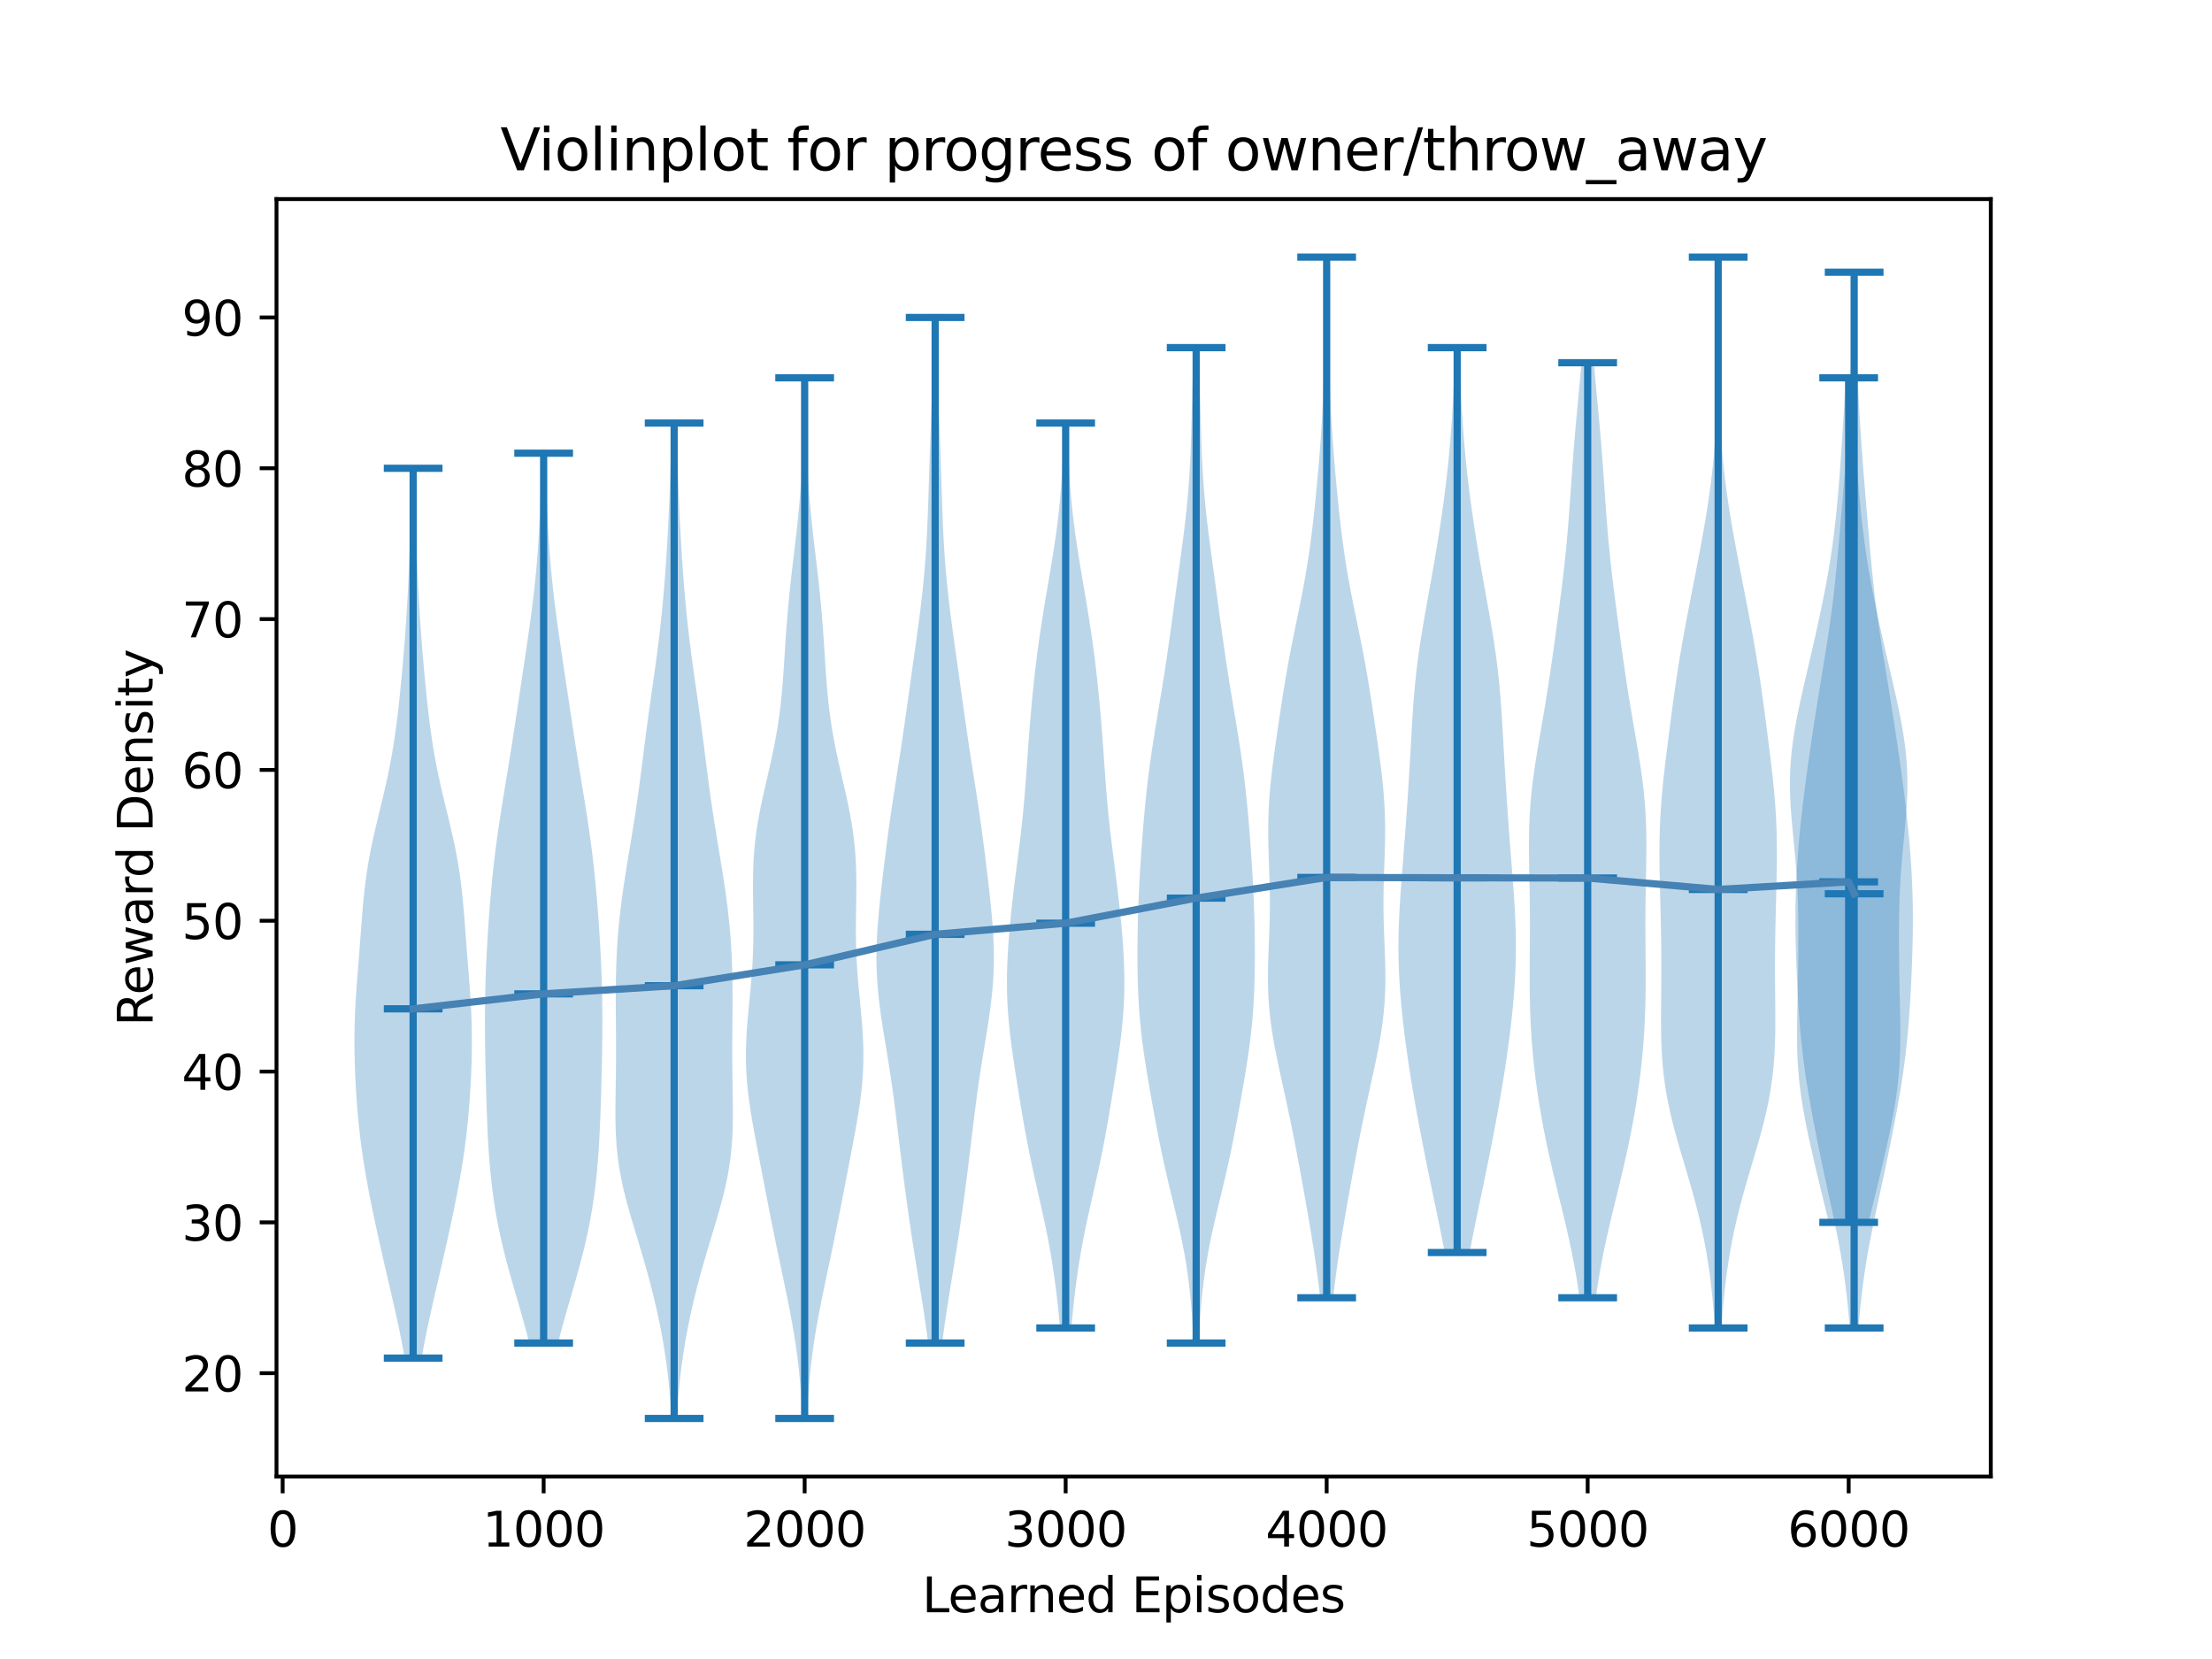 <?xml version="1.0" encoding="utf-8" standalone="no"?>
<!DOCTYPE svg PUBLIC "-//W3C//DTD SVG 1.1//EN"
  "http://www.w3.org/Graphics/SVG/1.1/DTD/svg11.dtd">
<svg xmlns:xlink="http://www.w3.org/1999/xlink" width="460.8pt" height="345.6pt" viewBox="0 0 460.8 345.6" xmlns="http://www.w3.org/2000/svg" version="1.1">
 <defs>
  <style type="text/css">*{stroke-linejoin: round; stroke-linecap: butt}</style>
 </defs>
 <g id="figure_1">
  <g id="patch_1">
   <path d="M 0 345.6 
L 460.8 345.6 
L 460.8 0 
L 0 0 
z
" style="fill: #ffffff"/>
  </g>
  <g id="axes_1">
   <g id="patch_2">
    <path d="M 57.6 307.584 
L 414.72 307.584 
L 414.72 41.472 
L 57.6 41.472 
z
" style="fill: #ffffff"/>
   </g>
   <g id="PolyCollection_1">
    <path d="M 87.846 282.921 
L 84.287 282.921 
L 83.963 281.048 
L 83.611 279.176 
L 83.236 277.304 
L 82.84 275.431 
L 82.428 273.559 
L 82.005 271.686 
L 81.575 269.814 
L 81.14 267.942 
L 80.705 266.069 
L 80.271 264.197 
L 79.841 262.324 
L 79.415 260.452 
L 78.996 258.58 
L 78.582 256.707 
L 78.177 254.835 
L 77.78 252.962 
L 77.393 251.09 
L 77.02 249.218 
L 76.661 247.345 
L 76.319 245.473 
L 75.997 243.6 
L 75.697 241.728 
L 75.42 239.856 
L 75.168 237.983 
L 74.94 236.111 
L 74.735 234.238 
L 74.554 232.366 
L 74.395 230.494 
L 74.256 228.621 
L 74.137 226.749 
L 74.036 224.876 
L 73.954 223.004 
L 73.892 221.132 
L 73.851 219.259 
L 73.833 217.387 
L 73.839 215.514 
L 73.871 213.642 
L 73.93 211.77 
L 74.014 209.897 
L 74.12 208.025 
L 74.245 206.152 
L 74.384 204.28 
L 74.531 202.408 
L 74.68 200.535 
L 74.828 198.663 
L 74.973 196.79 
L 75.114 194.918 
L 75.255 193.046 
L 75.398 191.173 
L 75.552 189.301 
L 75.722 187.428 
L 75.917 185.556 
L 76.141 183.684 
L 76.4 181.811 
L 76.696 179.939 
L 77.031 178.067 
L 77.401 176.194 
L 77.803 174.322 
L 78.231 172.449 
L 78.676 170.577 
L 79.13 168.705 
L 79.584 166.832 
L 80.029 164.96 
L 80.457 163.087 
L 80.862 161.215 
L 81.239 159.343 
L 81.587 157.47 
L 81.906 155.598 
L 82.196 153.725 
L 82.461 151.853 
L 82.703 149.981 
L 82.927 148.108 
L 83.136 146.236 
L 83.333 144.363 
L 83.519 142.491 
L 83.697 140.619 
L 83.866 138.746 
L 84.027 136.874 
L 84.181 135.001 
L 84.327 133.129 
L 84.464 131.257 
L 84.594 129.384 
L 84.715 127.512 
L 84.828 125.639 
L 84.933 123.767 
L 85.03 121.895 
L 85.118 120.022 
L 85.198 118.15 
L 85.27 116.277 
L 85.333 114.405 
L 85.388 112.533 
L 85.437 110.66 
L 85.48 108.788 
L 85.518 106.915 
L 85.552 105.043 
L 85.585 103.171 
L 85.617 101.298 
L 85.65 99.426 
L 85.684 97.553 
L 86.449 97.553 
L 86.449 97.553 
L 86.483 99.426 
L 86.515 101.298 
L 86.548 103.171 
L 86.581 105.043 
L 86.615 106.915 
L 86.653 108.788 
L 86.696 110.66 
L 86.744 112.533 
L 86.8 114.405 
L 86.863 116.277 
L 86.935 118.15 
L 87.014 120.022 
L 87.103 121.895 
L 87.199 123.767 
L 87.304 125.639 
L 87.418 127.512 
L 87.539 129.384 
L 87.668 131.257 
L 87.806 133.129 
L 87.952 135.001 
L 88.105 136.874 
L 88.267 138.746 
L 88.436 140.619 
L 88.614 142.491 
L 88.8 144.363 
L 88.997 146.236 
L 89.206 148.108 
L 89.43 149.981 
L 89.672 151.853 
L 89.937 153.725 
L 90.227 155.598 
L 90.545 157.47 
L 90.894 159.343 
L 91.271 161.215 
L 91.676 163.087 
L 92.104 164.96 
L 92.549 166.832 
L 93.003 168.705 
L 93.457 170.577 
L 93.902 172.449 
L 94.329 174.322 
L 94.732 176.194 
L 95.102 178.067 
L 95.436 179.939 
L 95.733 181.811 
L 95.992 183.684 
L 96.216 185.556 
L 96.41 187.428 
L 96.581 189.301 
L 96.734 191.173 
L 96.878 193.046 
L 97.019 194.918 
L 97.16 196.79 
L 97.304 198.663 
L 97.453 200.535 
L 97.602 202.408 
L 97.749 204.28 
L 97.887 206.152 
L 98.012 208.025 
L 98.119 209.897 
L 98.203 211.77 
L 98.261 213.642 
L 98.294 215.514 
L 98.3 217.387 
L 98.282 219.259 
L 98.241 221.132 
L 98.178 223.004 
L 98.096 224.876 
L 97.996 226.749 
L 97.876 228.621 
L 97.738 230.494 
L 97.578 232.366 
L 97.397 234.238 
L 97.193 236.111 
L 96.965 237.983 
L 96.713 239.856 
L 96.436 241.728 
L 96.136 243.6 
L 95.814 245.473 
L 95.472 247.345 
L 95.113 249.218 
L 94.739 251.09 
L 94.353 252.962 
L 93.956 254.835 
L 93.55 256.707 
L 93.137 258.58 
L 92.717 260.452 
L 92.292 262.324 
L 91.862 264.197 
L 91.428 266.069 
L 90.993 267.942 
L 90.558 269.814 
L 90.128 271.686 
L 89.704 273.559 
L 89.293 275.431 
L 88.897 277.304 
L 88.522 279.176 
L 88.17 281.048 
L 87.846 282.921 
z
" clip-path="url(#p857a21eee8)" style="fill: #1f77b4; fill-opacity: 0.3"/>
   </g>
   <g id="PolyCollection_2">
    <path d="M 116.262 279.779 
L 110.243 279.779 
L 109.772 277.907 
L 109.273 276.034 
L 108.752 274.162 
L 108.216 272.289 
L 107.671 270.417 
L 107.126 268.545 
L 106.587 266.672 
L 106.061 264.8 
L 105.554 262.927 
L 105.071 261.055 
L 104.616 259.183 
L 104.192 257.31 
L 103.801 255.438 
L 103.444 253.565 
L 103.122 251.693 
L 102.834 249.821 
L 102.579 247.948 
L 102.356 246.076 
L 102.162 244.203 
L 101.994 242.331 
L 101.851 240.459 
L 101.728 238.586 
L 101.624 236.714 
L 101.534 234.841 
L 101.456 232.969 
L 101.388 231.097 
L 101.326 229.224 
L 101.27 227.352 
L 101.219 225.479 
L 101.171 223.607 
L 101.128 221.735 
L 101.09 219.862 
L 101.059 217.99 
L 101.036 216.117 
L 101.022 214.245 
L 101.019 212.373 
L 101.028 210.5 
L 101.05 208.628 
L 101.085 206.755 
L 101.133 204.883 
L 101.195 203.011 
L 101.269 201.138 
L 101.355 199.266 
L 101.452 197.393 
L 101.56 195.521 
L 101.678 193.649 
L 101.806 191.776 
L 101.945 189.904 
L 102.093 188.031 
L 102.253 186.159 
L 102.426 184.287 
L 102.611 182.414 
L 102.811 180.542 
L 103.026 178.669 
L 103.257 176.797 
L 103.504 174.925 
L 103.767 173.052 
L 104.043 171.18 
L 104.331 169.308 
L 104.628 167.435 
L 104.932 165.563 
L 105.239 163.69 
L 105.547 161.818 
L 105.854 159.946 
L 106.157 158.073 
L 106.456 156.201 
L 106.75 154.328 
L 107.04 152.456 
L 107.326 150.584 
L 107.61 148.711 
L 107.892 146.839 
L 108.173 144.966 
L 108.454 143.094 
L 108.735 141.222 
L 109.016 139.349 
L 109.296 137.477 
L 109.575 135.604 
L 109.85 133.732 
L 110.12 131.86 
L 110.383 129.987 
L 110.636 128.115 
L 110.879 126.242 
L 111.108 124.37 
L 111.322 122.498 
L 111.52 120.625 
L 111.7 118.753 
L 111.863 116.88 
L 112.01 115.008 
L 112.139 113.136 
L 112.254 111.263 
L 112.356 109.391 
L 112.445 107.518 
L 112.524 105.646 
L 112.595 103.774 
L 112.659 101.901 
L 112.716 100.029 
L 112.77 98.156 
L 112.819 96.284 
L 112.865 94.412 
L 113.639 94.412 
L 113.639 94.412 
L 113.686 96.284 
L 113.735 98.156 
L 113.788 100.029 
L 113.846 101.901 
L 113.91 103.774 
L 113.98 105.646 
L 114.06 107.518 
L 114.149 109.391 
L 114.25 111.263 
L 114.365 113.136 
L 114.495 115.008 
L 114.641 116.88 
L 114.804 118.753 
L 114.985 120.625 
L 115.183 122.498 
L 115.397 124.37 
L 115.626 126.242 
L 115.868 128.115 
L 116.122 129.987 
L 116.385 131.86 
L 116.655 133.732 
L 116.93 135.604 
L 117.208 137.477 
L 117.489 139.349 
L 117.769 141.222 
L 118.05 143.094 
L 118.331 144.966 
L 118.613 146.839 
L 118.895 148.711 
L 119.178 150.584 
L 119.465 152.456 
L 119.755 154.328 
L 120.049 156.201 
L 120.348 158.073 
L 120.651 159.946 
L 120.957 161.818 
L 121.265 163.69 
L 121.573 165.563 
L 121.877 167.435 
L 122.174 169.308 
L 122.462 171.18 
L 122.738 173.052 
L 123 174.925 
L 123.247 176.797 
L 123.478 178.669 
L 123.694 180.542 
L 123.894 182.414 
L 124.079 184.287 
L 124.251 186.159 
L 124.411 188.031 
L 124.56 189.904 
L 124.698 191.776 
L 124.826 193.649 
L 124.944 195.521 
L 125.052 197.393 
L 125.149 199.266 
L 125.235 201.138 
L 125.31 203.011 
L 125.371 204.883 
L 125.42 206.755 
L 125.455 208.628 
L 125.477 210.5 
L 125.486 212.373 
L 125.483 214.245 
L 125.469 216.117 
L 125.446 217.99 
L 125.414 219.862 
L 125.377 221.735 
L 125.334 223.607 
L 125.286 225.479 
L 125.235 227.352 
L 125.179 229.224 
L 125.117 231.097 
L 125.049 232.969 
L 124.971 234.841 
L 124.881 236.714 
L 124.777 238.586 
L 124.654 240.459 
L 124.511 242.331 
L 124.343 244.203 
L 124.149 246.076 
L 123.925 247.948 
L 123.67 249.821 
L 123.382 251.693 
L 123.06 253.565 
L 122.704 255.438 
L 122.313 257.31 
L 121.889 259.183 
L 121.434 261.055 
L 120.951 262.927 
L 120.444 264.8 
L 119.918 266.672 
L 119.379 268.545 
L 118.833 270.417 
L 118.289 272.289 
L 117.753 274.162 
L 117.232 276.034 
L 116.733 277.907 
L 116.262 279.779 
z
" clip-path="url(#p857a21eee8)" style="fill: #1f77b4; fill-opacity: 0.3"/>
   </g>
   <g id="PolyCollection_3">
    <path d="M 140.996 295.488 
L 139.88 295.488 
L 139.753 293.393 
L 139.601 291.299 
L 139.418 289.204 
L 139.204 287.11 
L 138.954 285.015 
L 138.669 282.921 
L 138.347 280.826 
L 137.989 278.732 
L 137.596 276.637 
L 137.169 274.543 
L 136.709 272.448 
L 136.217 270.353 
L 135.695 268.259 
L 135.145 266.164 
L 134.567 264.07 
L 133.965 261.975 
L 133.345 259.881 
L 132.713 257.786 
L 132.079 255.692 
L 131.455 253.597 
L 130.855 251.503 
L 130.295 249.408 
L 129.787 247.313 
L 129.344 245.219 
L 128.974 243.124 
L 128.681 241.03 
L 128.465 238.935 
L 128.321 236.841 
L 128.238 234.746 
L 128.205 232.652 
L 128.207 230.557 
L 128.231 228.463 
L 128.263 226.368 
L 128.296 224.273 
L 128.32 222.179 
L 128.333 220.084 
L 128.334 217.99 
L 128.324 215.895 
L 128.309 213.801 
L 128.291 211.706 
L 128.278 209.612 
L 128.274 207.517 
L 128.285 205.423 
L 128.315 203.328 
L 128.37 201.233 
L 128.454 199.139 
L 128.568 197.044 
L 128.716 194.95 
L 128.897 192.855 
L 129.112 190.761 
L 129.358 188.666 
L 129.634 186.572 
L 129.934 184.477 
L 130.255 182.383 
L 130.59 180.288 
L 130.935 178.193 
L 131.282 176.099 
L 131.627 174.004 
L 131.965 171.91 
L 132.292 169.815 
L 132.606 167.721 
L 132.906 165.626 
L 133.192 163.532 
L 133.468 161.437 
L 133.736 159.343 
L 134.001 157.248 
L 134.267 155.153 
L 134.537 153.059 
L 134.814 150.964 
L 135.099 148.87 
L 135.391 146.775 
L 135.688 144.681 
L 135.988 142.586 
L 136.286 140.492 
L 136.578 138.397 
L 136.861 136.303 
L 137.13 134.208 
L 137.383 132.113 
L 137.62 130.019 
L 137.84 127.924 
L 138.043 125.83 
L 138.231 123.735 
L 138.405 121.641 
L 138.566 119.546 
L 138.715 117.452 
L 138.854 115.357 
L 138.983 113.263 
L 139.102 111.168 
L 139.212 109.073 
L 139.312 106.979 
L 139.404 104.884 
L 139.488 102.79 
L 139.566 100.695 
L 139.637 98.601 
L 139.704 96.506 
L 139.768 94.412 
L 139.828 92.317 
L 139.887 90.223 
L 139.945 88.128 
L 140.932 88.128 
L 140.932 88.128 
L 140.989 90.223 
L 141.048 92.317 
L 141.109 94.412 
L 141.172 96.506 
L 141.239 98.601 
L 141.311 100.695 
L 141.388 102.79 
L 141.472 104.884 
L 141.564 106.979 
L 141.665 109.073 
L 141.775 111.168 
L 141.894 113.263 
L 142.022 115.357 
L 142.161 117.452 
L 142.311 119.546 
L 142.472 121.641 
L 142.646 123.735 
L 142.834 125.83 
L 143.037 127.924 
L 143.256 130.019 
L 143.493 132.113 
L 143.747 134.208 
L 144.016 136.303 
L 144.298 138.397 
L 144.59 140.492 
L 144.889 142.586 
L 145.188 144.681 
L 145.486 146.775 
L 145.778 148.87 
L 146.063 150.964 
L 146.34 153.059 
L 146.609 155.153 
L 146.875 157.248 
L 147.14 159.343 
L 147.409 161.437 
L 147.684 163.532 
L 147.971 165.626 
L 148.271 167.721 
L 148.585 169.815 
L 148.912 171.91 
L 149.249 174.004 
L 149.594 176.099 
L 149.942 178.193 
L 150.286 180.288 
L 150.622 182.383 
L 150.942 184.477 
L 151.243 186.572 
L 151.518 188.666 
L 151.765 190.761 
L 151.98 192.855 
L 152.161 194.95 
L 152.308 197.044 
L 152.423 199.139 
L 152.506 201.233 
L 152.561 203.328 
L 152.592 205.423 
L 152.603 207.517 
L 152.599 209.612 
L 152.585 211.706 
L 152.568 213.801 
L 152.552 215.895 
L 152.543 217.99 
L 152.544 220.084 
L 152.557 222.179 
L 152.581 224.273 
L 152.613 226.368 
L 152.646 228.463 
L 152.67 230.557 
L 152.672 232.652 
L 152.639 234.746 
L 152.556 236.841 
L 152.412 238.935 
L 152.196 241.03 
L 151.903 243.124 
L 151.533 245.219 
L 151.09 247.313 
L 150.582 249.408 
L 150.021 251.503 
L 149.422 253.597 
L 148.798 255.692 
L 148.164 257.786 
L 147.532 259.881 
L 146.911 261.975 
L 146.31 264.07 
L 145.732 266.164 
L 145.181 268.259 
L 144.659 270.353 
L 144.168 272.448 
L 143.708 274.543 
L 143.281 276.637 
L 142.887 278.732 
L 142.529 280.826 
L 142.208 282.921 
L 141.922 285.015 
L 141.673 287.11 
L 141.458 289.204 
L 141.276 291.299 
L 141.123 293.393 
L 140.996 295.488 
z
" clip-path="url(#p857a21eee8)" style="fill: #1f77b4; fill-opacity: 0.3"/>
   </g>
   <g id="PolyCollection_4">
    <path d="M 168.093 295.488 
L 167.155 295.488 
L 167.048 293.298 
L 166.915 291.108 
L 166.754 288.919 
L 166.561 286.729 
L 166.331 284.539 
L 166.064 282.349 
L 165.759 280.16 
L 165.417 277.97 
L 165.041 275.78 
L 164.637 273.59 
L 164.209 271.401 
L 163.764 269.211 
L 163.308 267.021 
L 162.846 264.831 
L 162.385 262.642 
L 161.927 260.452 
L 161.475 258.262 
L 161.03 256.072 
L 160.592 253.883 
L 160.161 251.693 
L 159.734 249.503 
L 159.31 247.313 
L 158.887 245.124 
L 158.464 242.934 
L 158.042 240.744 
L 157.622 238.554 
L 157.211 236.365 
L 156.816 234.175 
L 156.448 231.985 
L 156.117 229.795 
L 155.837 227.606 
L 155.617 225.416 
L 155.468 223.226 
L 155.392 221.036 
L 155.391 218.847 
L 155.458 216.657 
L 155.584 214.467 
L 155.755 212.277 
L 155.955 210.088 
L 156.167 207.898 
L 156.375 205.708 
L 156.562 203.518 
L 156.719 201.329 
L 156.837 199.139 
L 156.912 196.949 
L 156.947 194.759 
L 156.948 192.57 
L 156.924 190.38 
L 156.89 188.19 
L 156.861 186 
L 156.854 183.811 
L 156.885 181.621 
L 156.968 179.431 
L 157.115 177.241 
L 157.331 175.052 
L 157.618 172.862 
L 157.973 170.672 
L 158.387 168.482 
L 158.848 166.293 
L 159.34 164.103 
L 159.847 161.913 
L 160.35 159.723 
L 160.836 157.534 
L 161.289 155.344 
L 161.7 153.154 
L 162.063 150.964 
L 162.376 148.775 
L 162.641 146.585 
L 162.864 144.395 
L 163.052 142.205 
L 163.214 140.016 
L 163.361 137.826 
L 163.501 135.636 
L 163.643 133.446 
L 163.795 131.257 
L 163.962 129.067 
L 164.146 126.877 
L 164.351 124.687 
L 164.574 122.498 
L 164.814 120.308 
L 165.066 118.118 
L 165.325 115.928 
L 165.584 113.739 
L 165.839 111.549 
L 166.083 109.359 
L 166.309 107.169 
L 166.516 104.98 
L 166.699 102.79 
L 166.857 100.6 
L 166.99 98.41 
L 167.099 96.221 
L 167.186 94.031 
L 167.253 91.841 
L 167.304 89.651 
L 167.342 87.462 
L 167.37 85.272 
L 167.391 83.082 
L 167.408 80.892 
L 167.423 78.703 
L 167.825 78.703 
L 167.825 78.703 
L 167.84 80.892 
L 167.858 83.082 
L 167.879 85.272 
L 167.907 87.462 
L 167.945 89.651 
L 167.996 91.841 
L 168.063 94.031 
L 168.15 96.221 
L 168.259 98.41 
L 168.392 100.6 
L 168.55 102.79 
L 168.733 104.98 
L 168.939 107.169 
L 169.166 109.359 
L 169.409 111.549 
L 169.664 113.739 
L 169.924 115.928 
L 170.183 118.118 
L 170.435 120.308 
L 170.675 122.498 
L 170.898 124.687 
L 171.102 126.877 
L 171.287 129.067 
L 171.453 131.257 
L 171.605 133.446 
L 171.748 135.636 
L 171.888 137.826 
L 172.034 140.016 
L 172.197 142.205 
L 172.385 144.395 
L 172.607 146.585 
L 172.873 148.775 
L 173.186 150.964 
L 173.549 153.154 
L 173.96 155.344 
L 174.413 157.534 
L 174.898 159.723 
L 175.402 161.913 
L 175.909 164.103 
L 176.401 166.293 
L 176.862 168.482 
L 177.276 170.672 
L 177.63 172.862 
L 177.918 175.052 
L 178.134 177.241 
L 178.28 179.431 
L 178.364 181.621 
L 178.395 183.811 
L 178.388 186 
L 178.359 188.19 
L 178.324 190.38 
L 178.301 192.57 
L 178.301 194.759 
L 178.336 196.949 
L 178.412 199.139 
L 178.529 201.329 
L 178.686 203.518 
L 178.874 205.708 
L 179.081 207.898 
L 179.293 210.088 
L 179.494 212.277 
L 179.665 214.467 
L 179.791 216.657 
L 179.858 218.847 
L 179.856 221.036 
L 179.781 223.226 
L 179.631 225.416 
L 179.412 227.606 
L 179.131 229.795 
L 178.801 231.985 
L 178.432 234.175 
L 178.037 236.365 
L 177.626 238.554 
L 177.207 240.744 
L 176.784 242.934 
L 176.361 245.124 
L 175.938 247.313 
L 175.515 249.503 
L 175.088 251.693 
L 174.656 253.883 
L 174.219 256.072 
L 173.774 258.262 
L 173.322 260.452 
L 172.864 262.642 
L 172.402 264.831 
L 171.941 267.021 
L 171.485 269.211 
L 171.04 271.401 
L 170.612 273.59 
L 170.207 275.78 
L 169.832 277.97 
L 169.49 280.16 
L 169.185 282.349 
L 168.917 284.539 
L 168.688 286.729 
L 168.494 288.919 
L 168.333 291.108 
L 168.201 293.298 
L 168.093 295.488 
z
" clip-path="url(#p857a21eee8)" style="fill: #1f77b4; fill-opacity: 0.3"/>
   </g>
   <g id="PolyCollection_5">
    <path d="M 196.277 279.779 
L 193.343 279.779 
L 193.068 277.621 
L 192.768 275.463 
L 192.449 273.305 
L 192.113 271.147 
L 191.766 268.989 
L 191.413 266.831 
L 191.059 264.673 
L 190.709 262.515 
L 190.365 260.357 
L 190.03 258.199 
L 189.704 256.041 
L 189.389 253.883 
L 189.083 251.725 
L 188.786 249.567 
L 188.497 247.409 
L 188.217 245.251 
L 187.943 243.093 
L 187.676 240.935 
L 187.414 238.777 
L 187.154 236.619 
L 186.895 234.461 
L 186.631 232.303 
L 186.359 230.145 
L 186.074 227.987 
L 185.772 225.828 
L 185.453 223.67 
L 185.117 221.512 
L 184.767 219.354 
L 184.411 217.196 
L 184.058 215.038 
L 183.718 212.88 
L 183.404 210.722 
L 183.128 208.564 
L 182.9 206.406 
L 182.73 204.248 
L 182.621 202.09 
L 182.577 199.932 
L 182.594 197.774 
L 182.67 195.616 
L 182.796 193.458 
L 182.963 191.3 
L 183.163 189.142 
L 183.386 186.984 
L 183.626 184.826 
L 183.876 182.668 
L 184.134 180.51 
L 184.399 178.352 
L 184.672 176.194 
L 184.955 174.036 
L 185.248 171.878 
L 185.554 169.72 
L 185.872 167.562 
L 186.2 165.404 
L 186.535 163.246 
L 186.874 161.088 
L 187.212 158.93 
L 187.546 156.772 
L 187.874 154.614 
L 188.195 152.456 
L 188.507 150.298 
L 188.814 148.14 
L 189.116 145.982 
L 189.416 143.824 
L 189.717 141.666 
L 190.019 139.508 
L 190.322 137.35 
L 190.626 135.192 
L 190.928 133.034 
L 191.224 130.876 
L 191.51 128.718 
L 191.783 126.56 
L 192.038 124.402 
L 192.272 122.244 
L 192.483 120.086 
L 192.669 117.928 
L 192.832 115.77 
L 192.972 113.612 
L 193.092 111.454 
L 193.194 109.296 
L 193.282 107.138 
L 193.36 104.98 
L 193.431 102.822 
L 193.5 100.664 
L 193.567 98.506 
L 193.637 96.348 
L 193.709 94.189 
L 193.785 92.031 
L 193.864 89.873 
L 193.946 87.715 
L 194.027 85.557 
L 194.108 83.399 
L 194.185 81.241 
L 194.258 79.083 
L 194.324 76.925 
L 194.383 74.767 
L 194.436 72.609 
L 194.481 70.451 
L 194.521 68.293 
L 194.556 66.135 
L 195.065 66.135 
L 195.065 66.135 
L 195.099 68.293 
L 195.139 70.451 
L 195.185 72.609 
L 195.237 74.767 
L 195.296 76.925 
L 195.363 79.083 
L 195.435 81.241 
L 195.512 83.399 
L 195.593 85.557 
L 195.675 87.715 
L 195.756 89.873 
L 195.835 92.031 
L 195.911 94.189 
L 195.984 96.348 
L 196.053 98.506 
L 196.121 100.664 
L 196.189 102.822 
L 196.26 104.98 
L 196.338 107.138 
L 196.426 109.296 
L 196.528 111.454 
L 196.648 113.612 
L 196.788 115.77 
L 196.951 117.928 
L 197.138 120.086 
L 197.349 122.244 
L 197.583 124.402 
L 197.838 126.56 
L 198.11 128.718 
L 198.397 130.876 
L 198.693 133.034 
L 198.994 135.192 
L 199.298 137.35 
L 199.601 139.508 
L 199.903 141.666 
L 200.204 143.824 
L 200.504 145.982 
L 200.807 148.14 
L 201.113 150.298 
L 201.426 152.456 
L 201.746 154.614 
L 202.074 156.772 
L 202.408 158.93 
L 202.747 161.088 
L 203.086 163.246 
L 203.421 165.404 
L 203.749 167.562 
L 204.066 169.72 
L 204.372 171.878 
L 204.666 174.036 
L 204.948 176.194 
L 205.221 178.352 
L 205.486 180.51 
L 205.745 182.668 
L 205.995 184.826 
L 206.234 186.984 
L 206.457 189.142 
L 206.657 191.3 
L 206.825 193.458 
L 206.95 195.616 
L 207.026 197.774 
L 207.044 199.932 
L 206.999 202.09 
L 206.891 204.248 
L 206.72 206.406 
L 206.493 208.564 
L 206.216 210.722 
L 205.903 212.88 
L 205.563 215.038 
L 205.209 217.196 
L 204.853 219.354 
L 204.503 221.512 
L 204.167 223.67 
L 203.848 225.828 
L 203.546 227.987 
L 203.261 230.145 
L 202.989 232.303 
L 202.725 234.461 
L 202.466 236.619 
L 202.207 238.777 
L 201.945 240.935 
L 201.677 243.093 
L 201.404 245.251 
L 201.123 247.409 
L 200.834 249.567 
L 200.537 251.725 
L 200.231 253.883 
L 199.916 256.041 
L 199.591 258.199 
L 199.255 260.357 
L 198.911 262.515 
L 198.561 264.673 
L 198.207 266.831 
L 197.855 268.989 
L 197.508 271.147 
L 197.172 273.305 
L 196.852 275.463 
L 196.552 277.621 
L 196.277 279.779 
z
" clip-path="url(#p857a21eee8)" style="fill: #1f77b4; fill-opacity: 0.3"/>
   </g>
   <g id="PolyCollection_6">
    <path d="M 223.17 276.637 
L 220.823 276.637 
L 220.647 274.733 
L 220.456 272.829 
L 220.249 270.925 
L 220.025 269.021 
L 219.781 267.116 
L 219.516 265.212 
L 219.228 263.308 
L 218.915 261.404 
L 218.578 259.5 
L 218.216 257.596 
L 217.831 255.692 
L 217.427 253.788 
L 217.007 251.883 
L 216.578 249.979 
L 216.146 248.075 
L 215.715 246.171 
L 215.292 244.267 
L 214.881 242.363 
L 214.486 240.459 
L 214.107 238.554 
L 213.745 236.65 
L 213.399 234.746 
L 213.065 232.842 
L 212.742 230.938 
L 212.427 229.034 
L 212.118 227.13 
L 211.813 225.226 
L 211.514 223.321 
L 211.223 221.417 
L 210.943 219.513 
L 210.681 217.609 
L 210.442 215.705 
L 210.232 213.801 
L 210.057 211.897 
L 209.921 209.992 
L 209.826 208.088 
L 209.774 206.184 
L 209.762 204.28 
L 209.79 202.376 
L 209.852 200.472 
L 209.946 198.568 
L 210.067 196.664 
L 210.211 194.759 
L 210.375 192.855 
L 210.557 190.951 
L 210.756 189.047 
L 210.969 187.143 
L 211.194 185.239 
L 211.43 183.335 
L 211.673 181.43 
L 211.919 179.526 
L 212.164 177.622 
L 212.403 175.718 
L 212.633 173.814 
L 212.85 171.91 
L 213.051 170.006 
L 213.236 168.102 
L 213.406 166.197 
L 213.563 164.293 
L 213.708 162.389 
L 213.846 160.485 
L 213.981 158.581 
L 214.115 156.677 
L 214.252 154.773 
L 214.395 152.868 
L 214.544 150.964 
L 214.702 149.06 
L 214.87 147.156 
L 215.048 145.252 
L 215.238 143.348 
L 215.44 141.444 
L 215.655 139.54 
L 215.884 137.635 
L 216.128 135.731 
L 216.387 133.827 
L 216.661 131.923 
L 216.949 130.019 
L 217.249 128.115 
L 217.559 126.211 
L 217.877 124.307 
L 218.199 122.402 
L 218.523 120.498 
L 218.844 118.594 
L 219.158 116.69 
L 219.462 114.786 
L 219.751 112.882 
L 220.023 110.978 
L 220.274 109.073 
L 220.502 107.169 
L 220.705 105.265 
L 220.884 103.361 
L 221.038 101.457 
L 221.17 99.553 
L 221.281 97.649 
L 221.374 95.745 
L 221.452 93.84 
L 221.517 91.936 
L 221.574 90.032 
L 221.623 88.128 
L 222.369 88.128 
L 222.369 88.128 
L 222.419 90.032 
L 222.475 91.936 
L 222.541 93.84 
L 222.618 95.745 
L 222.711 97.649 
L 222.822 99.553 
L 222.954 101.457 
L 223.108 103.361 
L 223.287 105.265 
L 223.49 107.169 
L 223.718 109.073 
L 223.969 110.978 
L 224.241 112.882 
L 224.53 114.786 
L 224.834 116.69 
L 225.149 118.594 
L 225.47 120.498 
L 225.793 122.402 
L 226.116 124.307 
L 226.434 126.211 
L 226.744 128.115 
L 227.044 130.019 
L 227.331 131.923 
L 227.605 133.827 
L 227.864 135.731 
L 228.108 137.635 
L 228.337 139.54 
L 228.553 141.444 
L 228.755 143.348 
L 228.944 145.252 
L 229.122 147.156 
L 229.29 149.06 
L 229.448 150.964 
L 229.597 152.868 
L 229.74 154.773 
L 229.877 156.677 
L 230.011 158.581 
L 230.146 160.485 
L 230.284 162.389 
L 230.43 164.293 
L 230.586 166.197 
L 230.756 168.102 
L 230.941 170.006 
L 231.143 171.91 
L 231.359 173.814 
L 231.589 175.718 
L 231.829 177.622 
L 232.074 179.526 
L 232.32 181.43 
L 232.562 183.335 
L 232.798 185.239 
L 233.024 187.143 
L 233.237 189.047 
L 233.435 190.951 
L 233.617 192.855 
L 233.782 194.759 
L 233.926 196.664 
L 234.046 198.568 
L 234.14 200.472 
L 234.202 202.376 
L 234.23 204.28 
L 234.219 206.184 
L 234.166 208.088 
L 234.071 209.992 
L 233.935 211.897 
L 233.76 213.801 
L 233.55 215.705 
L 233.311 217.609 
L 233.049 219.513 
L 232.77 221.417 
L 232.478 223.321 
L 232.179 225.226 
L 231.874 227.13 
L 231.565 229.034 
L 231.25 230.938 
L 230.927 232.842 
L 230.594 234.746 
L 230.247 236.65 
L 229.885 238.554 
L 229.506 240.459 
L 229.111 242.363 
L 228.7 244.267 
L 228.277 246.171 
L 227.846 248.075 
L 227.414 249.979 
L 226.985 251.883 
L 226.566 253.788 
L 226.161 255.692 
L 225.777 257.596 
L 225.414 259.5 
L 225.077 261.404 
L 224.764 263.308 
L 224.476 265.212 
L 224.211 267.116 
L 223.967 269.021 
L 223.743 270.925 
L 223.536 272.829 
L 223.346 274.733 
L 223.17 276.637 
z
" clip-path="url(#p857a21eee8)" style="fill: #1f77b4; fill-opacity: 0.3"/>
   </g>
   <g id="PolyCollection_7">
    <path d="M 249.717 279.779 
L 248.647 279.779 
L 248.543 277.684 
L 248.419 275.59 
L 248.273 273.495 
L 248.099 271.401 
L 247.894 269.306 
L 247.653 267.212 
L 247.373 265.117 
L 247.052 263.023 
L 246.689 260.928 
L 246.286 258.833 
L 245.847 256.739 
L 245.378 254.644 
L 244.887 252.55 
L 244.383 250.455 
L 243.876 248.361 
L 243.375 246.266 
L 242.887 244.172 
L 242.418 242.077 
L 241.968 239.983 
L 241.539 237.888 
L 241.128 235.793 
L 240.73 233.699 
L 240.344 231.604 
L 239.965 229.51 
L 239.594 227.415 
L 239.231 225.321 
L 238.88 223.226 
L 238.546 221.132 
L 238.236 219.037 
L 237.954 216.943 
L 237.707 214.848 
L 237.497 212.753 
L 237.325 210.659 
L 237.19 208.564 
L 237.089 206.47 
L 237.018 204.375 
L 236.974 202.281 
L 236.952 200.186 
L 236.948 198.092 
L 236.962 195.997 
L 236.993 193.903 
L 237.039 191.808 
L 237.101 189.713 
L 237.178 187.619 
L 237.271 185.524 
L 237.379 183.43 
L 237.5 181.335 
L 237.632 179.241 
L 237.775 177.146 
L 237.928 175.052 
L 238.091 172.957 
L 238.265 170.863 
L 238.453 168.768 
L 238.656 166.673 
L 238.877 164.579 
L 239.118 162.484 
L 239.381 160.39 
L 239.666 158.295 
L 239.971 156.201 
L 240.293 154.106 
L 240.629 152.012 
L 240.975 149.917 
L 241.324 147.823 
L 241.674 145.728 
L 242.02 143.633 
L 242.358 141.539 
L 242.687 139.444 
L 243.006 137.35 
L 243.314 135.255 
L 243.612 133.161 
L 243.903 131.066 
L 244.189 128.972 
L 244.472 126.877 
L 244.755 124.783 
L 245.039 122.688 
L 245.325 120.593 
L 245.613 118.499 
L 245.9 116.404 
L 246.183 114.31 
L 246.459 112.215 
L 246.723 110.121 
L 246.97 108.026 
L 247.196 105.932 
L 247.399 103.837 
L 247.576 101.743 
L 247.728 99.648 
L 247.855 97.553 
L 247.96 95.459 
L 248.047 93.364 
L 248.119 91.27 
L 248.181 89.175 
L 248.238 87.081 
L 248.291 84.986 
L 248.346 82.892 
L 248.402 80.797 
L 248.46 78.703 
L 248.522 76.608 
L 248.586 74.513 
L 248.651 72.419 
L 249.713 72.419 
L 249.713 72.419 
L 249.778 74.513 
L 249.842 76.608 
L 249.904 78.703 
L 249.963 80.797 
L 250.019 82.892 
L 250.073 84.986 
L 250.126 87.081 
L 250.183 89.175 
L 250.245 91.27 
L 250.317 93.364 
L 250.404 95.459 
L 250.509 97.553 
L 250.636 99.648 
L 250.788 101.743 
L 250.965 103.837 
L 251.168 105.932 
L 251.394 108.026 
L 251.641 110.121 
L 251.905 112.215 
L 252.181 114.31 
L 252.464 116.404 
L 252.751 118.499 
L 253.039 120.593 
L 253.325 122.688 
L 253.609 124.783 
L 253.892 126.877 
L 254.175 128.972 
L 254.461 131.066 
L 254.752 133.161 
L 255.051 135.255 
L 255.358 137.35 
L 255.677 139.444 
L 256.006 141.539 
L 256.344 143.633 
L 256.69 145.728 
L 257.04 147.823 
L 257.39 149.917 
L 257.735 152.012 
L 258.071 154.106 
L 258.393 156.201 
L 258.698 158.295 
L 258.983 160.39 
L 259.246 162.484 
L 259.487 164.579 
L 259.708 166.673 
L 259.911 168.768 
L 260.099 170.863 
L 260.273 172.957 
L 260.436 175.052 
L 260.589 177.146 
L 260.732 179.241 
L 260.864 181.335 
L 260.985 183.43 
L 261.093 185.524 
L 261.186 187.619 
L 261.264 189.713 
L 261.325 191.808 
L 261.372 193.903 
L 261.402 195.997 
L 261.416 198.092 
L 261.413 200.186 
L 261.39 202.281 
L 261.346 204.375 
L 261.275 206.47 
L 261.174 208.564 
L 261.039 210.659 
L 260.867 212.753 
L 260.657 214.848 
L 260.41 216.943 
L 260.129 219.037 
L 259.818 221.132 
L 259.484 223.226 
L 259.133 225.321 
L 258.77 227.415 
L 258.399 229.51 
L 258.02 231.604 
L 257.634 233.699 
L 257.237 235.793 
L 256.825 237.888 
L 256.396 239.983 
L 255.946 242.077 
L 255.477 244.172 
L 254.989 246.266 
L 254.488 248.361 
L 253.981 250.455 
L 253.477 252.55 
L 252.986 254.644 
L 252.517 256.739 
L 252.078 258.833 
L 251.675 260.928 
L 251.312 263.023 
L 250.991 265.117 
L 250.711 267.212 
L 250.47 269.306 
L 250.265 271.401 
L 250.091 273.495 
L 249.945 275.59 
L 249.821 277.684 
L 249.717 279.779 
z
" clip-path="url(#p857a21eee8)" style="fill: #1f77b4; fill-opacity: 0.3"/>
   </g>
   <g id="PolyCollection_8">
    <path d="M 277.725 270.353 
L 275.011 270.353 
L 274.759 268.164 
L 274.483 265.974 
L 274.185 263.784 
L 273.866 261.594 
L 273.529 259.405 
L 273.176 257.215 
L 272.811 255.025 
L 272.436 252.835 
L 272.052 250.646 
L 271.663 248.456 
L 271.268 246.266 
L 270.867 244.076 
L 270.461 241.887 
L 270.046 239.697 
L 269.622 237.507 
L 269.187 235.317 
L 268.739 233.128 
L 268.278 230.938 
L 267.805 228.748 
L 267.326 226.558 
L 266.844 224.369 
L 266.37 222.179 
L 265.914 219.989 
L 265.488 217.799 
L 265.104 215.61 
L 264.775 213.42 
L 264.51 211.23 
L 264.315 209.04 
L 264.191 206.851 
L 264.134 204.661 
L 264.136 202.471 
L 264.184 200.281 
L 264.261 198.092 
L 264.349 195.902 
L 264.432 193.712 
L 264.496 191.522 
L 264.53 189.333 
L 264.532 187.143 
L 264.5 184.953 
L 264.443 182.763 
L 264.369 180.574 
L 264.293 178.384 
L 264.23 176.194 
L 264.194 174.004 
L 264.196 171.815 
L 264.246 169.625 
L 264.347 167.435 
L 264.501 165.245 
L 264.702 163.056 
L 264.943 160.866 
L 265.216 158.676 
L 265.511 156.486 
L 265.82 154.297 
L 266.138 152.107 
L 266.461 149.917 
L 266.789 147.727 
L 267.125 145.538 
L 267.472 143.348 
L 267.835 141.158 
L 268.217 138.968 
L 268.619 136.779 
L 269.04 134.589 
L 269.479 132.399 
L 269.927 130.209 
L 270.379 128.02 
L 270.825 125.83 
L 271.258 123.64 
L 271.67 121.45 
L 272.057 119.261 
L 272.415 117.071 
L 272.744 114.881 
L 273.047 112.691 
L 273.324 110.502 
L 273.581 108.312 
L 273.821 106.122 
L 274.047 103.932 
L 274.262 101.743 
L 274.466 99.553 
L 274.661 97.363 
L 274.844 95.173 
L 275.016 92.984 
L 275.174 90.794 
L 275.317 88.604 
L 275.445 86.414 
L 275.556 84.225 
L 275.652 82.035 
L 275.732 79.845 
L 275.798 77.655 
L 275.85 75.466 
L 275.889 73.276 
L 275.918 71.086 
L 275.937 68.896 
L 275.951 66.707 
L 275.96 64.517 
L 275.968 62.327 
L 275.976 60.137 
L 275.986 57.948 
L 276.001 55.758 
L 276.019 53.568 
L 276.717 53.568 
L 276.717 53.568 
L 276.735 55.758 
L 276.75 57.948 
L 276.76 60.137 
L 276.768 62.327 
L 276.776 64.517 
L 276.785 66.707 
L 276.799 68.896 
L 276.819 71.086 
L 276.847 73.276 
L 276.886 75.466 
L 276.938 77.655 
L 277.004 79.845 
L 277.084 82.035 
L 277.18 84.225 
L 277.291 86.414 
L 277.419 88.604 
L 277.562 90.794 
L 277.72 92.984 
L 277.892 95.173 
L 278.075 97.363 
L 278.27 99.553 
L 278.474 101.743 
L 278.689 103.932 
L 278.915 106.122 
L 279.155 108.312 
L 279.412 110.502 
L 279.69 112.691 
L 279.992 114.881 
L 280.321 117.071 
L 280.679 119.261 
L 281.066 121.45 
L 281.478 123.64 
L 281.911 125.83 
L 282.357 128.02 
L 282.809 130.209 
L 283.257 132.399 
L 283.696 134.589 
L 284.117 136.779 
L 284.519 138.968 
L 284.901 141.158 
L 285.264 143.348 
L 285.611 145.538 
L 285.947 147.727 
L 286.275 149.917 
L 286.598 152.107 
L 286.916 154.297 
L 287.225 156.486 
L 287.52 158.676 
L 287.793 160.866 
L 288.035 163.056 
L 288.235 165.245 
L 288.389 167.435 
L 288.49 169.625 
L 288.54 171.815 
L 288.542 174.004 
L 288.506 176.194 
L 288.443 178.384 
L 288.367 180.574 
L 288.293 182.763 
L 288.236 184.953 
L 288.204 187.143 
L 288.206 189.333 
L 288.24 191.522 
L 288.304 193.712 
L 288.387 195.902 
L 288.475 198.092 
L 288.552 200.281 
L 288.6 202.471 
L 288.602 204.661 
L 288.545 206.851 
L 288.421 209.04 
L 288.226 211.23 
L 287.961 213.42 
L 287.632 215.61 
L 287.248 217.799 
L 286.822 219.989 
L 286.366 222.179 
L 285.892 224.369 
L 285.41 226.558 
L 284.931 228.748 
L 284.458 230.938 
L 283.997 233.128 
L 283.549 235.317 
L 283.114 237.507 
L 282.69 239.697 
L 282.275 241.887 
L 281.869 244.076 
L 281.468 246.266 
L 281.073 248.456 
L 280.684 250.646 
L 280.3 252.835 
L 279.925 255.025 
L 279.56 257.215 
L 279.207 259.405 
L 278.87 261.594 
L 278.551 263.784 
L 278.253 265.974 
L 277.977 268.164 
L 277.725 270.353 
z
" clip-path="url(#p857a21eee8)" style="fill: #1f77b4; fill-opacity: 0.3"/>
   </g>
   <g id="PolyCollection_9">
    <path d="M 306.148 260.928 
L 300.96 260.928 
L 300.6 259.024 
L 300.225 257.12 
L 299.839 255.216 
L 299.445 253.311 
L 299.048 251.407 
L 298.649 249.503 
L 298.251 247.599 
L 297.856 245.695 
L 297.465 243.791 
L 297.079 241.887 
L 296.698 239.983 
L 296.323 238.078 
L 295.955 236.174 
L 295.593 234.27 
L 295.24 232.366 
L 294.895 230.462 
L 294.56 228.558 
L 294.235 226.654 
L 293.922 224.749 
L 293.621 222.845 
L 293.333 220.941 
L 293.059 219.037 
L 292.799 217.133 
L 292.555 215.229 
L 292.327 213.325 
L 292.118 211.421 
L 291.928 209.516 
L 291.759 207.612 
L 291.615 205.708 
L 291.497 203.804 
L 291.408 201.9 
L 291.349 199.996 
L 291.32 198.092 
L 291.323 196.188 
L 291.354 194.283 
L 291.414 192.379 
L 291.498 190.475 
L 291.602 188.571 
L 291.724 186.667 
L 291.858 184.763 
L 292 182.859 
L 292.147 180.954 
L 292.296 179.05 
L 292.445 177.146 
L 292.592 175.242 
L 292.735 173.338 
L 292.876 171.434 
L 293.012 169.53 
L 293.145 167.626 
L 293.273 165.721 
L 293.397 163.817 
L 293.516 161.913 
L 293.631 160.009 
L 293.742 158.105 
L 293.85 156.201 
L 293.957 154.297 
L 294.064 152.392 
L 294.176 150.488 
L 294.295 148.584 
L 294.427 146.68 
L 294.575 144.776 
L 294.743 142.872 
L 294.934 140.968 
L 295.15 139.064 
L 295.391 137.159 
L 295.656 135.255 
L 295.943 133.351 
L 296.25 131.447 
L 296.572 129.543 
L 296.905 127.639 
L 297.245 125.735 
L 297.588 123.83 
L 297.93 121.926 
L 298.27 120.022 
L 298.605 118.118 
L 298.933 116.214 
L 299.253 114.31 
L 299.564 112.406 
L 299.865 110.502 
L 300.155 108.597 
L 300.433 106.693 
L 300.698 104.789 
L 300.949 102.885 
L 301.186 100.981 
L 301.408 99.077 
L 301.615 97.173 
L 301.807 95.268 
L 301.984 93.364 
L 302.146 91.46 
L 302.295 89.556 
L 302.431 87.652 
L 302.554 85.748 
L 302.666 83.844 
L 302.768 81.94 
L 302.859 80.035 
L 302.941 78.131 
L 303.015 76.227 
L 303.082 74.323 
L 303.141 72.419 
L 303.967 72.419 
L 303.967 72.419 
L 304.026 74.323 
L 304.093 76.227 
L 304.167 78.131 
L 304.249 80.035 
L 304.34 81.94 
L 304.442 83.844 
L 304.554 85.748 
L 304.677 87.652 
L 304.813 89.556 
L 304.962 91.46 
L 305.124 93.364 
L 305.301 95.268 
L 305.493 97.173 
L 305.7 99.077 
L 305.922 100.981 
L 306.158 102.885 
L 306.41 104.789 
L 306.675 106.693 
L 306.953 108.597 
L 307.243 110.502 
L 307.544 112.406 
L 307.855 114.31 
L 308.175 116.214 
L 308.503 118.118 
L 308.838 120.022 
L 309.178 121.926 
L 309.52 123.83 
L 309.863 125.735 
L 310.203 127.639 
L 310.536 129.543 
L 310.858 131.447 
L 311.165 133.351 
L 311.452 135.255 
L 311.717 137.159 
L 311.958 139.064 
L 312.174 140.968 
L 312.365 142.872 
L 312.533 144.776 
L 312.681 146.68 
L 312.812 148.584 
L 312.932 150.488 
L 313.044 152.392 
L 313.151 154.297 
L 313.258 156.201 
L 313.365 158.105 
L 313.476 160.009 
L 313.591 161.913 
L 313.711 163.817 
L 313.835 165.721 
L 313.963 167.626 
L 314.096 169.53 
L 314.232 171.434 
L 314.373 173.338 
L 314.516 175.242 
L 314.663 177.146 
L 314.812 179.05 
L 314.961 180.954 
L 315.108 182.859 
L 315.25 184.763 
L 315.384 186.667 
L 315.506 188.571 
L 315.61 190.475 
L 315.694 192.379 
L 315.754 194.283 
L 315.785 196.188 
L 315.788 198.092 
L 315.759 199.996 
L 315.7 201.9 
L 315.61 203.804 
L 315.493 205.708 
L 315.349 207.612 
L 315.18 209.516 
L 314.99 211.421 
L 314.78 213.325 
L 314.553 215.229 
L 314.308 217.133 
L 314.049 219.037 
L 313.775 220.941 
L 313.487 222.845 
L 313.186 224.749 
L 312.873 226.654 
L 312.548 228.558 
L 312.213 230.462 
L 311.868 232.366 
L 311.515 234.27 
L 311.153 236.174 
L 310.785 238.078 
L 310.41 239.983 
L 310.029 241.887 
L 309.643 243.791 
L 309.252 245.695 
L 308.857 247.599 
L 308.459 249.503 
L 308.06 251.407 
L 307.663 253.311 
L 307.269 255.216 
L 306.883 257.12 
L 306.508 259.024 
L 306.148 260.928 
z
" clip-path="url(#p857a21eee8)" style="fill: #1f77b4; fill-opacity: 0.3"/>
   </g>
   <g id="PolyCollection_10">
    <path d="M 332.446 270.353 
L 329.034 270.353 
L 328.754 268.386 
L 328.446 266.418 
L 328.109 264.451 
L 327.743 262.483 
L 327.35 260.515 
L 326.933 258.548 
L 326.494 256.58 
L 326.037 254.613 
L 325.566 252.645 
L 325.088 250.677 
L 324.606 248.71 
L 324.127 246.742 
L 323.654 244.775 
L 323.192 242.807 
L 322.746 240.839 
L 322.317 238.872 
L 321.908 236.904 
L 321.521 234.937 
L 321.157 232.969 
L 320.815 231.001 
L 320.498 229.034 
L 320.204 227.066 
L 319.935 225.099 
L 319.692 223.131 
L 319.474 221.163 
L 319.283 219.196 
L 319.118 217.228 
L 318.981 215.261 
L 318.869 213.293 
L 318.784 211.325 
L 318.722 209.358 
L 318.681 207.39 
L 318.659 205.423 
L 318.653 203.455 
L 318.658 201.487 
L 318.67 199.52 
L 318.685 197.552 
L 318.699 195.585 
L 318.708 193.617 
L 318.708 191.649 
L 318.699 189.682 
L 318.679 187.714 
L 318.65 185.747 
L 318.614 183.779 
L 318.575 181.811 
L 318.54 179.844 
L 318.514 177.876 
L 318.506 175.908 
L 318.523 173.941 
L 318.57 171.973 
L 318.653 170.006 
L 318.776 168.038 
L 318.94 166.07 
L 319.144 164.103 
L 319.385 162.135 
L 319.66 160.168 
L 319.96 158.2 
L 320.281 156.232 
L 320.615 154.265 
L 320.954 152.297 
L 321.294 150.33 
L 321.63 148.362 
L 321.957 146.394 
L 322.275 144.427 
L 322.582 142.459 
L 322.878 140.492 
L 323.166 138.524 
L 323.447 136.556 
L 323.722 134.589 
L 323.993 132.621 
L 324.261 130.654 
L 324.525 128.686 
L 324.786 126.718 
L 325.042 124.751 
L 325.291 122.783 
L 325.532 120.816 
L 325.762 118.848 
L 325.98 116.88 
L 326.184 114.913 
L 326.373 112.945 
L 326.549 110.978 
L 326.711 109.01 
L 326.863 107.042 
L 327.006 105.075 
L 327.144 103.107 
L 327.28 101.14 
L 327.418 99.172 
L 327.559 97.204 
L 327.706 95.237 
L 327.86 93.269 
L 328.022 91.302 
L 328.192 89.334 
L 328.369 87.366 
L 328.55 85.399 
L 328.734 83.431 
L 328.919 81.464 
L 329.102 79.496 
L 329.279 77.528 
L 329.45 75.561 
L 332.029 75.561 
L 332.029 75.561 
L 332.2 77.528 
L 332.378 79.496 
L 332.561 81.464 
L 332.745 83.431 
L 332.93 85.399 
L 333.111 87.366 
L 333.287 89.334 
L 333.457 91.302 
L 333.62 93.269 
L 333.774 95.237 
L 333.921 97.204 
L 334.062 99.172 
L 334.199 101.14 
L 334.336 103.107 
L 334.474 105.075 
L 334.617 107.042 
L 334.769 109.01 
L 334.931 110.978 
L 335.107 112.945 
L 335.296 114.913 
L 335.5 116.88 
L 335.718 118.848 
L 335.948 120.816 
L 336.188 122.783 
L 336.438 124.751 
L 336.694 126.718 
L 336.955 128.686 
L 337.219 130.654 
L 337.487 132.621 
L 337.758 134.589 
L 338.033 136.556 
L 338.313 138.524 
L 338.601 140.492 
L 338.898 142.459 
L 339.205 144.427 
L 339.523 146.394 
L 339.85 148.362 
L 340.185 150.33 
L 340.525 152.297 
L 340.865 154.265 
L 341.199 156.232 
L 341.519 158.2 
L 341.82 160.168 
L 342.094 162.135 
L 342.336 164.103 
L 342.54 166.07 
L 342.704 168.038 
L 342.827 170.006 
L 342.91 171.973 
L 342.957 173.941 
L 342.974 175.908 
L 342.965 177.876 
L 342.94 179.844 
L 342.905 181.811 
L 342.866 183.779 
L 342.83 185.747 
L 342.801 187.714 
L 342.781 189.682 
L 342.771 191.649 
L 342.772 193.617 
L 342.781 195.585 
L 342.794 197.552 
L 342.809 199.52 
L 342.822 201.487 
L 342.827 203.455 
L 342.82 205.423 
L 342.799 207.39 
L 342.758 209.358 
L 342.696 211.325 
L 342.61 213.293 
L 342.499 215.261 
L 342.361 217.228 
L 342.197 219.196 
L 342.006 221.163 
L 341.788 223.131 
L 341.544 225.099 
L 341.276 227.066 
L 340.982 229.034 
L 340.665 231.001 
L 340.323 232.969 
L 339.959 234.937 
L 339.571 236.904 
L 339.163 238.872 
L 338.734 240.839 
L 338.287 242.807 
L 337.826 244.775 
L 337.353 246.742 
L 336.874 248.71 
L 336.392 250.677 
L 335.913 252.645 
L 335.443 254.613 
L 334.986 256.58 
L 334.547 258.548 
L 334.13 260.515 
L 333.737 262.483 
L 333.371 264.451 
L 333.034 266.418 
L 332.725 268.386 
L 332.446 270.353 
z
" clip-path="url(#p857a21eee8)" style="fill: #1f77b4; fill-opacity: 0.3"/>
   </g>
   <g id="PolyCollection_11">
    <path d="M 358.625 276.637 
L 357.226 276.637 
L 357.074 274.384 
L 356.894 272.131 
L 356.684 269.877 
L 356.438 267.624 
L 356.155 265.371 
L 355.829 263.118 
L 355.46 260.865 
L 355.045 258.611 
L 354.583 256.358 
L 354.074 254.105 
L 353.522 251.852 
L 352.929 249.598 
L 352.302 247.345 
L 351.649 245.092 
L 350.981 242.839 
L 350.311 240.586 
L 349.652 238.332 
L 349.02 236.079 
L 348.428 233.826 
L 347.889 231.573 
L 347.414 229.319 
L 347.01 227.066 
L 346.68 224.813 
L 346.425 222.56 
L 346.24 220.307 
L 346.118 218.053 
L 346.048 215.8 
L 346.019 213.547 
L 346.018 211.294 
L 346.033 209.04 
L 346.055 206.787 
L 346.074 204.534 
L 346.084 202.281 
L 346.083 200.028 
L 346.067 197.774 
L 346.039 195.521 
L 345.998 193.268 
L 345.948 191.015 
L 345.893 188.761 
L 345.835 186.508 
L 345.78 184.255 
L 345.734 182.002 
L 345.702 179.748 
L 345.692 177.495 
L 345.71 175.242 
L 345.762 172.989 
L 345.852 170.736 
L 345.982 168.482 
L 346.151 166.229 
L 346.356 163.976 
L 346.59 161.723 
L 346.847 159.469 
L 347.12 157.216 
L 347.402 154.963 
L 347.69 152.71 
L 347.981 150.457 
L 348.277 148.203 
L 348.58 145.95 
L 348.894 143.697 
L 349.222 141.444 
L 349.567 139.19 
L 349.931 136.937 
L 350.313 134.684 
L 350.713 132.431 
L 351.128 130.178 
L 351.553 127.924 
L 351.988 125.671 
L 352.427 123.418 
L 352.868 121.165 
L 353.308 118.911 
L 353.743 116.658 
L 354.17 114.405 
L 354.587 112.152 
L 354.988 109.899 
L 355.369 107.645 
L 355.729 105.392 
L 356.062 103.139 
L 356.366 100.886 
L 356.64 98.632 
L 356.881 96.379 
L 357.088 94.126 
L 357.263 91.873 
L 357.405 89.62 
L 357.517 87.366 
L 357.601 85.113 
L 357.659 82.86 
L 357.695 80.607 
L 357.712 78.353 
L 357.714 76.1 
L 357.704 73.847 
L 357.687 71.594 
L 357.664 69.341 
L 357.641 67.087 
L 357.62 64.834 
L 357.603 62.581 
L 357.593 60.328 
L 357.59 58.074 
L 357.596 55.821 
L 357.609 53.568 
L 358.243 53.568 
L 358.243 53.568 
L 358.256 55.821 
L 358.262 58.074 
L 358.259 60.328 
L 358.249 62.581 
L 358.232 64.834 
L 358.211 67.087 
L 358.187 69.341 
L 358.165 71.594 
L 358.147 73.847 
L 358.138 76.1 
L 358.139 78.353 
L 358.157 80.607 
L 358.193 82.86 
L 358.251 85.113 
L 358.335 87.366 
L 358.447 89.62 
L 358.589 91.873 
L 358.764 94.126 
L 358.971 96.379 
L 359.212 98.632 
L 359.485 100.886 
L 359.79 103.139 
L 360.123 105.392 
L 360.482 107.645 
L 360.864 109.899 
L 361.265 112.152 
L 361.681 114.405 
L 362.109 116.658 
L 362.544 118.911 
L 362.984 121.165 
L 363.425 123.418 
L 363.864 125.671 
L 364.298 127.924 
L 364.724 130.178 
L 365.139 132.431 
L 365.538 134.684 
L 365.921 136.937 
L 366.285 139.19 
L 366.63 141.444 
L 366.958 143.697 
L 367.272 145.95 
L 367.575 148.203 
L 367.871 150.457 
L 368.162 152.71 
L 368.45 154.963 
L 368.732 157.216 
L 369.005 159.469 
L 369.262 161.723 
L 369.496 163.976 
L 369.7 166.229 
L 369.87 168.482 
L 370 170.736 
L 370.09 172.989 
L 370.142 175.242 
L 370.16 177.495 
L 370.149 179.748 
L 370.118 182.002 
L 370.071 184.255 
L 370.017 186.508 
L 369.959 188.761 
L 369.903 191.015 
L 369.854 193.268 
L 369.813 195.521 
L 369.784 197.774 
L 369.769 200.028 
L 369.767 202.281 
L 369.778 204.534 
L 369.797 206.787 
L 369.818 209.04 
L 369.834 211.294 
L 369.833 213.547 
L 369.804 215.8 
L 369.734 218.053 
L 369.612 220.307 
L 369.427 222.56 
L 369.171 224.813 
L 368.842 227.066 
L 368.438 229.319 
L 367.963 231.573 
L 367.424 233.826 
L 366.832 236.079 
L 366.199 238.332 
L 365.541 240.586 
L 364.87 242.839 
L 364.203 245.092 
L 363.55 247.345 
L 362.923 249.598 
L 362.33 251.852 
L 361.778 254.105 
L 361.269 256.358 
L 360.807 258.611 
L 360.392 260.865 
L 360.022 263.118 
L 359.697 265.371 
L 359.413 267.624 
L 359.168 269.877 
L 358.957 272.131 
L 358.778 274.384 
L 358.625 276.637 
z
" clip-path="url(#p857a21eee8)" style="fill: #1f77b4; fill-opacity: 0.3"/>
   </g>
   <g id="PolyCollection_12">
    <path d="M 389.25 254.644 
L 380.973 254.644 
L 380.543 252.867 
L 380.109 251.09 
L 379.674 249.313 
L 379.241 247.536 
L 378.811 245.758 
L 378.386 243.981 
L 377.967 242.204 
L 377.557 240.427 
L 377.156 238.65 
L 376.768 236.872 
L 376.397 235.095 
L 376.045 233.318 
L 375.717 231.541 
L 375.418 229.764 
L 375.153 227.987 
L 374.924 226.209 
L 374.734 224.432 
L 374.584 222.655 
L 374.473 220.878 
L 374.399 219.101 
L 374.358 217.323 
L 374.344 215.546 
L 374.353 213.769 
L 374.377 211.992 
L 374.411 210.215 
L 374.45 208.437 
L 374.49 206.66 
L 374.527 204.883 
L 374.56 203.106 
L 374.587 201.329 
L 374.609 199.551 
L 374.623 197.774 
L 374.631 195.997 
L 374.63 194.22 
L 374.619 192.443 
L 374.597 190.666 
L 374.56 188.888 
L 374.506 187.111 
L 374.433 185.334 
L 374.339 183.557 
L 374.224 181.78 
L 374.089 180.002 
L 373.936 178.225 
L 373.771 176.448 
L 373.599 174.671 
L 373.427 172.894 
L 373.265 171.116 
L 373.121 169.339 
L 373.003 167.562 
L 372.92 165.785 
L 372.878 164.008 
L 372.883 162.23 
L 372.937 160.453 
L 373.043 158.676 
L 373.199 156.899 
L 373.405 155.122 
L 373.656 153.345 
L 373.948 151.567 
L 374.274 149.79 
L 374.629 148.013 
L 375.006 146.236 
L 375.399 144.459 
L 375.803 142.681 
L 376.214 140.904 
L 376.628 139.127 
L 377.041 137.35 
L 377.451 135.573 
L 377.857 133.795 
L 378.258 132.018 
L 378.651 130.241 
L 379.036 128.464 
L 379.412 126.687 
L 379.777 124.909 
L 380.128 123.132 
L 380.465 121.355 
L 380.786 119.578 
L 381.089 117.801 
L 381.373 116.024 
L 381.637 114.246 
L 381.882 112.469 
L 382.107 110.692 
L 382.315 108.915 
L 382.506 107.138 
L 382.682 105.36 
L 382.845 103.583 
L 382.997 101.806 
L 383.14 100.029 
L 383.276 98.252 
L 383.405 96.474 
L 383.53 94.697 
L 383.651 92.92 
L 383.767 91.143 
L 383.88 89.366 
L 383.99 87.588 
L 384.096 85.811 
L 384.198 84.034 
L 384.295 82.257 
L 384.387 80.48 
L 384.474 78.703 
L 385.75 78.703 
L 385.75 78.703 
L 385.837 80.48 
L 385.929 82.257 
L 386.026 84.034 
L 386.128 85.811 
L 386.233 87.588 
L 386.343 89.366 
L 386.456 91.143 
L 386.573 92.92 
L 386.693 94.697 
L 386.818 96.474 
L 386.948 98.252 
L 387.083 100.029 
L 387.226 101.806 
L 387.379 103.583 
L 387.542 105.36 
L 387.718 107.138 
L 387.909 108.915 
L 388.116 110.692 
L 388.342 112.469 
L 388.587 114.246 
L 388.851 116.024 
L 389.135 117.801 
L 389.437 119.578 
L 389.758 121.355 
L 390.095 123.132 
L 390.447 124.909 
L 390.811 126.687 
L 391.187 128.464 
L 391.572 130.241 
L 391.966 132.018 
L 392.366 133.795 
L 392.772 135.573 
L 393.183 137.35 
L 393.596 139.127 
L 394.009 140.904 
L 394.42 142.681 
L 394.825 144.459 
L 395.218 146.236 
L 395.595 148.013 
L 395.95 149.79 
L 396.276 151.567 
L 396.567 153.345 
L 396.818 155.122 
L 397.024 156.899 
L 397.181 158.676 
L 397.287 160.453 
L 397.341 162.23 
L 397.345 164.008 
L 397.303 165.785 
L 397.22 167.562 
L 397.103 169.339 
L 396.958 171.116 
L 396.796 172.894 
L 396.625 174.671 
L 396.453 176.448 
L 396.287 178.225 
L 396.135 180.002 
L 395.999 181.78 
L 395.884 183.557 
L 395.79 185.334 
L 395.717 187.111 
L 395.663 188.888 
L 395.627 190.666 
L 395.604 192.443 
L 395.594 194.22 
L 395.593 195.997 
L 395.6 197.774 
L 395.615 199.551 
L 395.636 201.329 
L 395.663 203.106 
L 395.696 204.883 
L 395.734 206.66 
L 395.773 208.437 
L 395.812 210.215 
L 395.847 211.992 
L 395.871 213.769 
L 395.879 215.546 
L 395.866 217.323 
L 395.825 219.101 
L 395.751 220.878 
L 395.64 222.655 
L 395.49 224.432 
L 395.3 226.209 
L 395.071 227.987 
L 394.805 229.764 
L 394.507 231.541 
L 394.179 233.318 
L 393.827 235.095 
L 393.455 236.872 
L 393.067 238.65 
L 392.667 240.427 
L 392.256 242.204 
L 391.838 243.981 
L 391.413 245.758 
L 390.983 247.536 
L 390.55 249.313 
L 390.115 251.09 
L 389.681 252.867 
L 389.25 254.644 
z
" clip-path="url(#p857a21eee8)" style="fill: #1f77b4; fill-opacity: 0.3"/>
   </g>
   <g id="PolyCollection_13">
    <path d="M 387.174 276.637 
L 385.333 276.637 
L 385.155 274.416 
L 384.949 272.194 
L 384.713 269.973 
L 384.443 267.751 
L 384.139 265.53 
L 383.8 263.308 
L 383.426 261.087 
L 383.02 258.865 
L 382.587 256.644 
L 382.132 254.422 
L 381.661 252.201 
L 381.182 249.979 
L 380.699 247.758 
L 380.219 245.536 
L 379.744 243.315 
L 379.278 241.093 
L 378.823 238.872 
L 378.377 236.65 
L 377.944 234.429 
L 377.523 232.207 
L 377.118 229.986 
L 376.732 227.764 
L 376.368 225.543 
L 376.032 223.321 
L 375.726 221.1 
L 375.453 218.878 
L 375.213 216.657 
L 375.005 214.435 
L 374.826 212.214 
L 374.671 209.992 
L 374.536 207.771 
L 374.418 205.549 
L 374.314 203.328 
L 374.223 201.107 
L 374.145 198.885 
L 374.083 196.664 
L 374.04 194.442 
L 374.02 192.221 
L 374.025 189.999 
L 374.057 187.778 
L 374.118 185.556 
L 374.208 183.335 
L 374.325 181.113 
L 374.47 178.892 
L 374.639 176.67 
L 374.832 174.449 
L 375.047 172.227 
L 375.282 170.006 
L 375.535 167.784 
L 375.806 165.563 
L 376.091 163.341 
L 376.389 161.12 
L 376.698 158.898 
L 377.017 156.677 
L 377.343 154.455 
L 377.676 152.234 
L 378.017 150.012 
L 378.364 147.791 
L 378.718 145.569 
L 379.077 143.348 
L 379.44 141.126 
L 379.804 138.905 
L 380.165 136.683 
L 380.519 134.462 
L 380.862 132.24 
L 381.188 130.019 
L 381.496 127.797 
L 381.782 125.576 
L 382.048 123.354 
L 382.293 121.133 
L 382.521 118.911 
L 382.735 116.69 
L 382.938 114.468 
L 383.135 112.247 
L 383.327 110.026 
L 383.516 107.804 
L 383.704 105.583 
L 383.89 103.361 
L 384.074 101.14 
L 384.254 98.918 
L 384.428 96.697 
L 384.596 94.475 
L 384.756 92.254 
L 384.907 90.032 
L 385.047 87.811 
L 385.176 85.589 
L 385.293 83.368 
L 385.398 81.146 
L 385.491 78.925 
L 385.572 76.703 
L 385.641 74.482 
L 385.699 72.26 
L 385.749 70.039 
L 385.792 67.817 
L 385.828 65.596 
L 385.861 63.374 
L 385.892 61.153 
L 385.922 58.931 
L 385.951 56.71 
L 386.556 56.71 
L 386.556 56.71 
L 386.585 58.931 
L 386.615 61.153 
L 386.646 63.374 
L 386.679 65.596 
L 386.716 67.817 
L 386.758 70.039 
L 386.808 72.26 
L 386.866 74.482 
L 386.936 76.703 
L 387.016 78.925 
L 387.109 81.146 
L 387.214 83.368 
L 387.331 85.589 
L 387.46 87.811 
L 387.601 90.032 
L 387.751 92.254 
L 387.911 94.475 
L 388.079 96.697 
L 388.254 98.918 
L 388.433 101.14 
L 388.617 103.361 
L 388.803 105.583 
L 388.991 107.804 
L 389.18 110.026 
L 389.372 112.247 
L 389.569 114.468 
L 389.772 116.69 
L 389.986 118.911 
L 390.214 121.133 
L 390.459 123.354 
L 390.725 125.576 
L 391.011 127.797 
L 391.319 130.019 
L 391.646 132.24 
L 391.988 134.462 
L 392.342 136.683 
L 392.703 138.905 
L 393.067 141.126 
L 393.43 143.348 
L 393.79 145.569 
L 394.143 147.791 
L 394.49 150.012 
L 394.831 152.234 
L 395.164 154.455 
L 395.491 156.677 
L 395.809 158.898 
L 396.118 161.12 
L 396.416 163.341 
L 396.701 165.563 
L 396.972 167.784 
L 397.225 170.006 
L 397.46 172.227 
L 397.675 174.449 
L 397.868 176.67 
L 398.037 178.892 
L 398.182 181.113 
L 398.299 183.335 
L 398.389 185.556 
L 398.45 187.778 
L 398.482 189.999 
L 398.487 192.221 
L 398.467 194.442 
L 398.424 196.664 
L 398.362 198.885 
L 398.285 201.107 
L 398.193 203.328 
L 398.089 205.549 
L 397.971 207.771 
L 397.836 209.992 
L 397.682 212.214 
L 397.502 214.435 
L 397.294 216.657 
L 397.054 218.878 
L 396.781 221.1 
L 396.475 223.321 
L 396.139 225.543 
L 395.775 227.764 
L 395.389 229.986 
L 394.984 232.207 
L 394.563 234.429 
L 394.13 236.65 
L 393.685 238.872 
L 393.229 241.093 
L 392.763 243.315 
L 392.289 245.536 
L 391.808 247.758 
L 391.326 249.979 
L 390.846 252.201 
L 390.375 254.422 
L 389.92 256.644 
L 389.487 258.865 
L 389.081 261.087 
L 388.708 263.308 
L 388.368 265.53 
L 388.064 267.751 
L 387.795 269.973 
L 387.558 272.194 
L 387.352 274.416 
L 387.174 276.637 
z
" clip-path="url(#p857a21eee8)" style="fill: #1f77b4; fill-opacity: 0.3"/>
   </g>
   <g id="matplotlib.axis_1">
    <g id="xtick_1">
     <g id="line2d_1">
      <defs>
       <path id="m06b6ddc4c7" d="M 0 0 
L 0 3.5 
" style="stroke: #000000; stroke-width: 0.8"/>
      </defs>
      <g>
       <use xlink:href="#m06b6ddc4c7" x="58.88" y="307.584" style="stroke: #000000; stroke-width: 0.8"/>
      </g>
     </g>
     <g id="text_1">
      <!-- 0 -->
      <g transform="translate(55.699 322.182)scale(0.1 -0.1)">
       <defs>
        <path id="DejaVuSans-30" d="M 2034 4250 
Q 1547 4250 1301 3770 
Q 1056 3291 1056 2328 
Q 1056 1369 1301 889 
Q 1547 409 2034 409 
Q 2525 409 2770 889 
Q 3016 1369 3016 2328 
Q 3016 3291 2770 3770 
Q 2525 4250 2034 4250 
z
M 2034 4750 
Q 2819 4750 3233 4129 
Q 3647 3509 3647 2328 
Q 3647 1150 3233 529 
Q 2819 -91 2034 -91 
Q 1250 -91 836 529 
Q 422 1150 422 2328 
Q 422 3509 836 4129 
Q 1250 4750 2034 4750 
z
" transform="scale(0.016)"/>
       </defs>
       <use xlink:href="#DejaVuSans-30"/>
      </g>
     </g>
    </g>
    <g id="xtick_2">
     <g id="line2d_2">
      <g>
       <use xlink:href="#m06b6ddc4c7" x="113.252" y="307.584" style="stroke: #000000; stroke-width: 0.8"/>
      </g>
     </g>
     <g id="text_2">
      <!-- 1000 -->
      <g transform="translate(100.527 322.182)scale(0.1 -0.1)">
       <defs>
        <path id="DejaVuSans-31" d="M 794 531 
L 1825 531 
L 1825 4091 
L 703 3866 
L 703 4441 
L 1819 4666 
L 2450 4666 
L 2450 531 
L 3481 531 
L 3481 0 
L 794 0 
L 794 531 
z
" transform="scale(0.016)"/>
       </defs>
       <use xlink:href="#DejaVuSans-31"/>
       <use xlink:href="#DejaVuSans-30" x="63.623"/>
       <use xlink:href="#DejaVuSans-30" x="127.246"/>
       <use xlink:href="#DejaVuSans-30" x="190.869"/>
      </g>
     </g>
    </g>
    <g id="xtick_3">
     <g id="line2d_3">
      <g>
       <use xlink:href="#m06b6ddc4c7" x="167.624" y="307.584" style="stroke: #000000; stroke-width: 0.8"/>
      </g>
     </g>
     <g id="text_3">
      <!-- 2000 -->
      <g transform="translate(154.899 322.182)scale(0.1 -0.1)">
       <defs>
        <path id="DejaVuSans-32" d="M 1228 531 
L 3431 531 
L 3431 0 
L 469 0 
L 469 531 
Q 828 903 1448 1529 
Q 2069 2156 2228 2338 
Q 2531 2678 2651 2914 
Q 2772 3150 2772 3378 
Q 2772 3750 2511 3984 
Q 2250 4219 1831 4219 
Q 1534 4219 1204 4116 
Q 875 4013 500 3803 
L 500 4441 
Q 881 4594 1212 4672 
Q 1544 4750 1819 4750 
Q 2544 4750 2975 4387 
Q 3406 4025 3406 3419 
Q 3406 3131 3298 2873 
Q 3191 2616 2906 2266 
Q 2828 2175 2409 1742 
Q 1991 1309 1228 531 
z
" transform="scale(0.016)"/>
       </defs>
       <use xlink:href="#DejaVuSans-32"/>
       <use xlink:href="#DejaVuSans-30" x="63.623"/>
       <use xlink:href="#DejaVuSans-30" x="127.246"/>
       <use xlink:href="#DejaVuSans-30" x="190.869"/>
      </g>
     </g>
    </g>
    <g id="xtick_4">
     <g id="line2d_4">
      <g>
       <use xlink:href="#m06b6ddc4c7" x="221.996" y="307.584" style="stroke: #000000; stroke-width: 0.8"/>
      </g>
     </g>
     <g id="text_4">
      <!-- 3000 -->
      <g transform="translate(209.271 322.182)scale(0.1 -0.1)">
       <defs>
        <path id="DejaVuSans-33" d="M 2597 2516 
Q 3050 2419 3304 2112 
Q 3559 1806 3559 1356 
Q 3559 666 3084 287 
Q 2609 -91 1734 -91 
Q 1441 -91 1130 -33 
Q 819 25 488 141 
L 488 750 
Q 750 597 1062 519 
Q 1375 441 1716 441 
Q 2309 441 2620 675 
Q 2931 909 2931 1356 
Q 2931 1769 2642 2001 
Q 2353 2234 1838 2234 
L 1294 2234 
L 1294 2753 
L 1863 2753 
Q 2328 2753 2575 2939 
Q 2822 3125 2822 3475 
Q 2822 3834 2567 4026 
Q 2313 4219 1838 4219 
Q 1578 4219 1281 4162 
Q 984 4106 628 3988 
L 628 4550 
Q 988 4650 1302 4700 
Q 1616 4750 1894 4750 
Q 2613 4750 3031 4423 
Q 3450 4097 3450 3541 
Q 3450 3153 3228 2886 
Q 3006 2619 2597 2516 
z
" transform="scale(0.016)"/>
       </defs>
       <use xlink:href="#DejaVuSans-33"/>
       <use xlink:href="#DejaVuSans-30" x="63.623"/>
       <use xlink:href="#DejaVuSans-30" x="127.246"/>
       <use xlink:href="#DejaVuSans-30" x="190.869"/>
      </g>
     </g>
    </g>
    <g id="xtick_5">
     <g id="line2d_5">
      <g>
       <use xlink:href="#m06b6ddc4c7" x="276.368" y="307.584" style="stroke: #000000; stroke-width: 0.8"/>
      </g>
     </g>
     <g id="text_5">
      <!-- 4000 -->
      <g transform="translate(263.643 322.182)scale(0.1 -0.1)">
       <defs>
        <path id="DejaVuSans-34" d="M 2419 4116 
L 825 1625 
L 2419 1625 
L 2419 4116 
z
M 2253 4666 
L 3047 4666 
L 3047 1625 
L 3713 1625 
L 3713 1100 
L 3047 1100 
L 3047 0 
L 2419 0 
L 2419 1100 
L 313 1100 
L 313 1709 
L 2253 4666 
z
" transform="scale(0.016)"/>
       </defs>
       <use xlink:href="#DejaVuSans-34"/>
       <use xlink:href="#DejaVuSans-30" x="63.623"/>
       <use xlink:href="#DejaVuSans-30" x="127.246"/>
       <use xlink:href="#DejaVuSans-30" x="190.869"/>
      </g>
     </g>
    </g>
    <g id="xtick_6">
     <g id="line2d_6">
      <g>
       <use xlink:href="#m06b6ddc4c7" x="330.74" y="307.584" style="stroke: #000000; stroke-width: 0.8"/>
      </g>
     </g>
     <g id="text_6">
      <!-- 5000 -->
      <g transform="translate(318.015 322.182)scale(0.1 -0.1)">
       <defs>
        <path id="DejaVuSans-35" d="M 691 4666 
L 3169 4666 
L 3169 4134 
L 1269 4134 
L 1269 2991 
Q 1406 3038 1543 3061 
Q 1681 3084 1819 3084 
Q 2600 3084 3056 2656 
Q 3513 2228 3513 1497 
Q 3513 744 3044 326 
Q 2575 -91 1722 -91 
Q 1428 -91 1123 -41 
Q 819 9 494 109 
L 494 744 
Q 775 591 1075 516 
Q 1375 441 1709 441 
Q 2250 441 2565 725 
Q 2881 1009 2881 1497 
Q 2881 1984 2565 2268 
Q 2250 2553 1709 2553 
Q 1456 2553 1204 2497 
Q 953 2441 691 2322 
L 691 4666 
z
" transform="scale(0.016)"/>
       </defs>
       <use xlink:href="#DejaVuSans-35"/>
       <use xlink:href="#DejaVuSans-30" x="63.623"/>
       <use xlink:href="#DejaVuSans-30" x="127.246"/>
       <use xlink:href="#DejaVuSans-30" x="190.869"/>
      </g>
     </g>
    </g>
    <g id="xtick_7">
     <g id="line2d_7">
      <g>
       <use xlink:href="#m06b6ddc4c7" x="385.112" y="307.584" style="stroke: #000000; stroke-width: 0.8"/>
      </g>
     </g>
     <g id="text_7">
      <!-- 6000 -->
      <g transform="translate(372.387 322.182)scale(0.1 -0.1)">
       <defs>
        <path id="DejaVuSans-36" d="M 2113 2584 
Q 1688 2584 1439 2293 
Q 1191 2003 1191 1497 
Q 1191 994 1439 701 
Q 1688 409 2113 409 
Q 2538 409 2786 701 
Q 3034 994 3034 1497 
Q 3034 2003 2786 2293 
Q 2538 2584 2113 2584 
z
M 3366 4563 
L 3366 3988 
Q 3128 4100 2886 4159 
Q 2644 4219 2406 4219 
Q 1781 4219 1451 3797 
Q 1122 3375 1075 2522 
Q 1259 2794 1537 2939 
Q 1816 3084 2150 3084 
Q 2853 3084 3261 2657 
Q 3669 2231 3669 1497 
Q 3669 778 3244 343 
Q 2819 -91 2113 -91 
Q 1303 -91 875 529 
Q 447 1150 447 2328 
Q 447 3434 972 4092 
Q 1497 4750 2381 4750 
Q 2619 4750 2861 4703 
Q 3103 4656 3366 4563 
z
" transform="scale(0.016)"/>
       </defs>
       <use xlink:href="#DejaVuSans-36"/>
       <use xlink:href="#DejaVuSans-30" x="63.623"/>
       <use xlink:href="#DejaVuSans-30" x="127.246"/>
       <use xlink:href="#DejaVuSans-30" x="190.869"/>
      </g>
     </g>
    </g>
    <g id="text_8">
     <!-- Learned Episodes -->
     <g transform="translate(192.102 335.861)scale(0.1 -0.1)">
      <defs>
       <path id="DejaVuSans-4c" d="M 628 4666 
L 1259 4666 
L 1259 531 
L 3531 531 
L 3531 0 
L 628 0 
L 628 4666 
z
" transform="scale(0.016)"/>
       <path id="DejaVuSans-65" d="M 3597 1894 
L 3597 1613 
L 953 1613 
Q 991 1019 1311 708 
Q 1631 397 2203 397 
Q 2534 397 2845 478 
Q 3156 559 3463 722 
L 3463 178 
Q 3153 47 2828 -22 
Q 2503 -91 2169 -91 
Q 1331 -91 842 396 
Q 353 884 353 1716 
Q 353 2575 817 3079 
Q 1281 3584 2069 3584 
Q 2775 3584 3186 3129 
Q 3597 2675 3597 1894 
z
M 3022 2063 
Q 3016 2534 2758 2815 
Q 2500 3097 2075 3097 
Q 1594 3097 1305 2825 
Q 1016 2553 972 2059 
L 3022 2063 
z
" transform="scale(0.016)"/>
       <path id="DejaVuSans-61" d="M 2194 1759 
Q 1497 1759 1228 1600 
Q 959 1441 959 1056 
Q 959 750 1161 570 
Q 1363 391 1709 391 
Q 2188 391 2477 730 
Q 2766 1069 2766 1631 
L 2766 1759 
L 2194 1759 
z
M 3341 1997 
L 3341 0 
L 2766 0 
L 2766 531 
Q 2569 213 2275 61 
Q 1981 -91 1556 -91 
Q 1019 -91 701 211 
Q 384 513 384 1019 
Q 384 1609 779 1909 
Q 1175 2209 1959 2209 
L 2766 2209 
L 2766 2266 
Q 2766 2663 2505 2880 
Q 2244 3097 1772 3097 
Q 1472 3097 1187 3025 
Q 903 2953 641 2809 
L 641 3341 
Q 956 3463 1253 3523 
Q 1550 3584 1831 3584 
Q 2591 3584 2966 3190 
Q 3341 2797 3341 1997 
z
" transform="scale(0.016)"/>
       <path id="DejaVuSans-72" d="M 2631 2963 
Q 2534 3019 2420 3045 
Q 2306 3072 2169 3072 
Q 1681 3072 1420 2755 
Q 1159 2438 1159 1844 
L 1159 0 
L 581 0 
L 581 3500 
L 1159 3500 
L 1159 2956 
Q 1341 3275 1631 3429 
Q 1922 3584 2338 3584 
Q 2397 3584 2469 3576 
Q 2541 3569 2628 3553 
L 2631 2963 
z
" transform="scale(0.016)"/>
       <path id="DejaVuSans-6e" d="M 3513 2113 
L 3513 0 
L 2938 0 
L 2938 2094 
Q 2938 2591 2744 2837 
Q 2550 3084 2163 3084 
Q 1697 3084 1428 2787 
Q 1159 2491 1159 1978 
L 1159 0 
L 581 0 
L 581 3500 
L 1159 3500 
L 1159 2956 
Q 1366 3272 1645 3428 
Q 1925 3584 2291 3584 
Q 2894 3584 3203 3211 
Q 3513 2838 3513 2113 
z
" transform="scale(0.016)"/>
       <path id="DejaVuSans-64" d="M 2906 2969 
L 2906 4863 
L 3481 4863 
L 3481 0 
L 2906 0 
L 2906 525 
Q 2725 213 2448 61 
Q 2172 -91 1784 -91 
Q 1150 -91 751 415 
Q 353 922 353 1747 
Q 353 2572 751 3078 
Q 1150 3584 1784 3584 
Q 2172 3584 2448 3432 
Q 2725 3281 2906 2969 
z
M 947 1747 
Q 947 1113 1208 752 
Q 1469 391 1925 391 
Q 2381 391 2643 752 
Q 2906 1113 2906 1747 
Q 2906 2381 2643 2742 
Q 2381 3103 1925 3103 
Q 1469 3103 1208 2742 
Q 947 2381 947 1747 
z
" transform="scale(0.016)"/>
       <path id="DejaVuSans-20" transform="scale(0.016)"/>
       <path id="DejaVuSans-45" d="M 628 4666 
L 3578 4666 
L 3578 4134 
L 1259 4134 
L 1259 2753 
L 3481 2753 
L 3481 2222 
L 1259 2222 
L 1259 531 
L 3634 531 
L 3634 0 
L 628 0 
L 628 4666 
z
" transform="scale(0.016)"/>
       <path id="DejaVuSans-70" d="M 1159 525 
L 1159 -1331 
L 581 -1331 
L 581 3500 
L 1159 3500 
L 1159 2969 
Q 1341 3281 1617 3432 
Q 1894 3584 2278 3584 
Q 2916 3584 3314 3078 
Q 3713 2572 3713 1747 
Q 3713 922 3314 415 
Q 2916 -91 2278 -91 
Q 1894 -91 1617 61 
Q 1341 213 1159 525 
z
M 3116 1747 
Q 3116 2381 2855 2742 
Q 2594 3103 2138 3103 
Q 1681 3103 1420 2742 
Q 1159 2381 1159 1747 
Q 1159 1113 1420 752 
Q 1681 391 2138 391 
Q 2594 391 2855 752 
Q 3116 1113 3116 1747 
z
" transform="scale(0.016)"/>
       <path id="DejaVuSans-69" d="M 603 3500 
L 1178 3500 
L 1178 0 
L 603 0 
L 603 3500 
z
M 603 4863 
L 1178 4863 
L 1178 4134 
L 603 4134 
L 603 4863 
z
" transform="scale(0.016)"/>
       <path id="DejaVuSans-73" d="M 2834 3397 
L 2834 2853 
Q 2591 2978 2328 3040 
Q 2066 3103 1784 3103 
Q 1356 3103 1142 2972 
Q 928 2841 928 2578 
Q 928 2378 1081 2264 
Q 1234 2150 1697 2047 
L 1894 2003 
Q 2506 1872 2764 1633 
Q 3022 1394 3022 966 
Q 3022 478 2636 193 
Q 2250 -91 1575 -91 
Q 1294 -91 989 -36 
Q 684 19 347 128 
L 347 722 
Q 666 556 975 473 
Q 1284 391 1588 391 
Q 1994 391 2212 530 
Q 2431 669 2431 922 
Q 2431 1156 2273 1281 
Q 2116 1406 1581 1522 
L 1381 1569 
Q 847 1681 609 1914 
Q 372 2147 372 2553 
Q 372 3047 722 3315 
Q 1072 3584 1716 3584 
Q 2034 3584 2315 3537 
Q 2597 3491 2834 3397 
z
" transform="scale(0.016)"/>
       <path id="DejaVuSans-6f" d="M 1959 3097 
Q 1497 3097 1228 2736 
Q 959 2375 959 1747 
Q 959 1119 1226 758 
Q 1494 397 1959 397 
Q 2419 397 2687 759 
Q 2956 1122 2956 1747 
Q 2956 2369 2687 2733 
Q 2419 3097 1959 3097 
z
M 1959 3584 
Q 2709 3584 3137 3096 
Q 3566 2609 3566 1747 
Q 3566 888 3137 398 
Q 2709 -91 1959 -91 
Q 1206 -91 779 398 
Q 353 888 353 1747 
Q 353 2609 779 3096 
Q 1206 3584 1959 3584 
z
" transform="scale(0.016)"/>
      </defs>
      <use xlink:href="#DejaVuSans-4c"/>
      <use xlink:href="#DejaVuSans-65" x="53.963"/>
      <use xlink:href="#DejaVuSans-61" x="115.486"/>
      <use xlink:href="#DejaVuSans-72" x="176.766"/>
      <use xlink:href="#DejaVuSans-6e" x="216.129"/>
      <use xlink:href="#DejaVuSans-65" x="279.508"/>
      <use xlink:href="#DejaVuSans-64" x="341.031"/>
      <use xlink:href="#DejaVuSans-20" x="404.508"/>
      <use xlink:href="#DejaVuSans-45" x="436.295"/>
      <use xlink:href="#DejaVuSans-70" x="499.479"/>
      <use xlink:href="#DejaVuSans-69" x="562.955"/>
      <use xlink:href="#DejaVuSans-73" x="590.738"/>
      <use xlink:href="#DejaVuSans-6f" x="642.838"/>
      <use xlink:href="#DejaVuSans-64" x="704.02"/>
      <use xlink:href="#DejaVuSans-65" x="767.496"/>
      <use xlink:href="#DejaVuSans-73" x="829.02"/>
     </g>
    </g>
   </g>
   <g id="matplotlib.axis_2">
    <g id="ytick_1">
     <g id="line2d_8">
      <defs>
       <path id="mef0bc98c60" d="M 0 0 
L -3.5 0 
" style="stroke: #000000; stroke-width: 0.8"/>
      </defs>
      <g>
       <use xlink:href="#mef0bc98c60" x="57.6" y="286.063" style="stroke: #000000; stroke-width: 0.8"/>
      </g>
     </g>
     <g id="text_9">
      <!-- 20 -->
      <g transform="translate(37.875 289.862)scale(0.1 -0.1)">
       <use xlink:href="#DejaVuSans-32"/>
       <use xlink:href="#DejaVuSans-30" x="63.623"/>
      </g>
     </g>
    </g>
    <g id="ytick_2">
     <g id="line2d_9">
      <g>
       <use xlink:href="#mef0bc98c60" x="57.6" y="254.644" style="stroke: #000000; stroke-width: 0.8"/>
      </g>
     </g>
     <g id="text_10">
      <!-- 30 -->
      <g transform="translate(37.875 258.444)scale(0.1 -0.1)">
       <use xlink:href="#DejaVuSans-33"/>
       <use xlink:href="#DejaVuSans-30" x="63.623"/>
      </g>
     </g>
    </g>
    <g id="ytick_3">
     <g id="line2d_10">
      <g>
       <use xlink:href="#mef0bc98c60" x="57.6" y="223.226" style="stroke: #000000; stroke-width: 0.8"/>
      </g>
     </g>
     <g id="text_11">
      <!-- 40 -->
      <g transform="translate(37.875 227.025)scale(0.1 -0.1)">
       <use xlink:href="#DejaVuSans-34"/>
       <use xlink:href="#DejaVuSans-30" x="63.623"/>
      </g>
     </g>
    </g>
    <g id="ytick_4">
     <g id="line2d_11">
      <g>
       <use xlink:href="#mef0bc98c60" x="57.6" y="191.808" style="stroke: #000000; stroke-width: 0.8"/>
      </g>
     </g>
     <g id="text_12">
      <!-- 50 -->
      <g transform="translate(37.875 195.607)scale(0.1 -0.1)">
       <use xlink:href="#DejaVuSans-35"/>
       <use xlink:href="#DejaVuSans-30" x="63.623"/>
      </g>
     </g>
    </g>
    <g id="ytick_5">
     <g id="line2d_12">
      <g>
       <use xlink:href="#mef0bc98c60" x="57.6" y="160.39" style="stroke: #000000; stroke-width: 0.8"/>
      </g>
     </g>
     <g id="text_13">
      <!-- 60 -->
      <g transform="translate(37.875 164.189)scale(0.1 -0.1)">
       <use xlink:href="#DejaVuSans-36"/>
       <use xlink:href="#DejaVuSans-30" x="63.623"/>
      </g>
     </g>
    </g>
    <g id="ytick_6">
     <g id="line2d_13">
      <g>
       <use xlink:href="#mef0bc98c60" x="57.6" y="128.972" style="stroke: #000000; stroke-width: 0.8"/>
      </g>
     </g>
     <g id="text_14">
      <!-- 70 -->
      <g transform="translate(37.875 132.771)scale(0.1 -0.1)">
       <defs>
        <path id="DejaVuSans-37" d="M 525 4666 
L 3525 4666 
L 3525 4397 
L 1831 0 
L 1172 0 
L 2766 4134 
L 525 4134 
L 525 4666 
z
" transform="scale(0.016)"/>
       </defs>
       <use xlink:href="#DejaVuSans-37"/>
       <use xlink:href="#DejaVuSans-30" x="63.623"/>
      </g>
     </g>
    </g>
    <g id="ytick_7">
     <g id="line2d_14">
      <g>
       <use xlink:href="#mef0bc98c60" x="57.6" y="97.553" style="stroke: #000000; stroke-width: 0.8"/>
      </g>
     </g>
     <g id="text_15">
      <!-- 80 -->
      <g transform="translate(37.875 101.353)scale(0.1 -0.1)">
       <defs>
        <path id="DejaVuSans-38" d="M 2034 2216 
Q 1584 2216 1326 1975 
Q 1069 1734 1069 1313 
Q 1069 891 1326 650 
Q 1584 409 2034 409 
Q 2484 409 2743 651 
Q 3003 894 3003 1313 
Q 3003 1734 2745 1975 
Q 2488 2216 2034 2216 
z
M 1403 2484 
Q 997 2584 770 2862 
Q 544 3141 544 3541 
Q 544 4100 942 4425 
Q 1341 4750 2034 4750 
Q 2731 4750 3128 4425 
Q 3525 4100 3525 3541 
Q 3525 3141 3298 2862 
Q 3072 2584 2669 2484 
Q 3125 2378 3379 2068 
Q 3634 1759 3634 1313 
Q 3634 634 3220 271 
Q 2806 -91 2034 -91 
Q 1263 -91 848 271 
Q 434 634 434 1313 
Q 434 1759 690 2068 
Q 947 2378 1403 2484 
z
M 1172 3481 
Q 1172 3119 1398 2916 
Q 1625 2713 2034 2713 
Q 2441 2713 2670 2916 
Q 2900 3119 2900 3481 
Q 2900 3844 2670 4047 
Q 2441 4250 2034 4250 
Q 1625 4250 1398 4047 
Q 1172 3844 1172 3481 
z
" transform="scale(0.016)"/>
       </defs>
       <use xlink:href="#DejaVuSans-38"/>
       <use xlink:href="#DejaVuSans-30" x="63.623"/>
      </g>
     </g>
    </g>
    <g id="ytick_8">
     <g id="line2d_15">
      <g>
       <use xlink:href="#mef0bc98c60" x="57.6" y="66.135" style="stroke: #000000; stroke-width: 0.8"/>
      </g>
     </g>
     <g id="text_16">
      <!-- 90 -->
      <g transform="translate(37.875 69.934)scale(0.1 -0.1)">
       <defs>
        <path id="DejaVuSans-39" d="M 703 97 
L 703 672 
Q 941 559 1184 500 
Q 1428 441 1663 441 
Q 2288 441 2617 861 
Q 2947 1281 2994 2138 
Q 2813 1869 2534 1725 
Q 2256 1581 1919 1581 
Q 1219 1581 811 2004 
Q 403 2428 403 3163 
Q 403 3881 828 4315 
Q 1253 4750 1959 4750 
Q 2769 4750 3195 4129 
Q 3622 3509 3622 2328 
Q 3622 1225 3098 567 
Q 2575 -91 1691 -91 
Q 1453 -91 1209 -44 
Q 966 3 703 97 
z
M 1959 2075 
Q 2384 2075 2632 2365 
Q 2881 2656 2881 3163 
Q 2881 3666 2632 3958 
Q 2384 4250 1959 4250 
Q 1534 4250 1286 3958 
Q 1038 3666 1038 3163 
Q 1038 2656 1286 2365 
Q 1534 2075 1959 2075 
z
" transform="scale(0.016)"/>
       </defs>
       <use xlink:href="#DejaVuSans-39"/>
       <use xlink:href="#DejaVuSans-30" x="63.623"/>
      </g>
     </g>
    </g>
    <g id="text_17">
     <!-- Reward Density -->
     <g transform="translate(31.795 213.747)rotate(-90)scale(0.1 -0.1)">
      <defs>
       <path id="DejaVuSans-52" d="M 2841 2188 
Q 3044 2119 3236 1894 
Q 3428 1669 3622 1275 
L 4263 0 
L 3584 0 
L 2988 1197 
Q 2756 1666 2539 1819 
Q 2322 1972 1947 1972 
L 1259 1972 
L 1259 0 
L 628 0 
L 628 4666 
L 2053 4666 
Q 2853 4666 3247 4331 
Q 3641 3997 3641 3322 
Q 3641 2881 3436 2590 
Q 3231 2300 2841 2188 
z
M 1259 4147 
L 1259 2491 
L 2053 2491 
Q 2509 2491 2742 2702 
Q 2975 2913 2975 3322 
Q 2975 3731 2742 3939 
Q 2509 4147 2053 4147 
L 1259 4147 
z
" transform="scale(0.016)"/>
       <path id="DejaVuSans-77" d="M 269 3500 
L 844 3500 
L 1563 769 
L 2278 3500 
L 2956 3500 
L 3675 769 
L 4391 3500 
L 4966 3500 
L 4050 0 
L 3372 0 
L 2619 2869 
L 1863 0 
L 1184 0 
L 269 3500 
z
" transform="scale(0.016)"/>
       <path id="DejaVuSans-44" d="M 1259 4147 
L 1259 519 
L 2022 519 
Q 2988 519 3436 956 
Q 3884 1394 3884 2338 
Q 3884 3275 3436 3711 
Q 2988 4147 2022 4147 
L 1259 4147 
z
M 628 4666 
L 1925 4666 
Q 3281 4666 3915 4102 
Q 4550 3538 4550 2338 
Q 4550 1131 3912 565 
Q 3275 0 1925 0 
L 628 0 
L 628 4666 
z
" transform="scale(0.016)"/>
       <path id="DejaVuSans-74" d="M 1172 4494 
L 1172 3500 
L 2356 3500 
L 2356 3053 
L 1172 3053 
L 1172 1153 
Q 1172 725 1289 603 
Q 1406 481 1766 481 
L 2356 481 
L 2356 0 
L 1766 0 
Q 1100 0 847 248 
Q 594 497 594 1153 
L 594 3053 
L 172 3053 
L 172 3500 
L 594 3500 
L 594 4494 
L 1172 4494 
z
" transform="scale(0.016)"/>
       <path id="DejaVuSans-79" d="M 2059 -325 
Q 1816 -950 1584 -1140 
Q 1353 -1331 966 -1331 
L 506 -1331 
L 506 -850 
L 844 -850 
Q 1081 -850 1212 -737 
Q 1344 -625 1503 -206 
L 1606 56 
L 191 3500 
L 800 3500 
L 1894 763 
L 2988 3500 
L 3597 3500 
L 2059 -325 
z
" transform="scale(0.016)"/>
      </defs>
      <use xlink:href="#DejaVuSans-52"/>
      <use xlink:href="#DejaVuSans-65" x="64.982"/>
      <use xlink:href="#DejaVuSans-77" x="126.506"/>
      <use xlink:href="#DejaVuSans-61" x="208.293"/>
      <use xlink:href="#DejaVuSans-72" x="269.572"/>
      <use xlink:href="#DejaVuSans-64" x="308.936"/>
      <use xlink:href="#DejaVuSans-20" x="372.412"/>
      <use xlink:href="#DejaVuSans-44" x="404.199"/>
      <use xlink:href="#DejaVuSans-65" x="481.201"/>
      <use xlink:href="#DejaVuSans-6e" x="542.725"/>
      <use xlink:href="#DejaVuSans-73" x="606.104"/>
      <use xlink:href="#DejaVuSans-69" x="658.203"/>
      <use xlink:href="#DejaVuSans-74" x="685.986"/>
      <use xlink:href="#DejaVuSans-79" x="725.195"/>
     </g>
    </g>
   </g>
   <g id="LineCollection_1">
    <path d="M 79.95 210.156 
L 92.183 210.156 
" clip-path="url(#p857a21eee8)" style="fill: none; stroke: #1f77b4; stroke-width: 1.5"/>
    <path d="M 107.136 207.04 
L 119.369 207.04 
" clip-path="url(#p857a21eee8)" style="fill: none; stroke: #1f77b4; stroke-width: 1.5"/>
    <path d="M 134.321 205.343 
L 146.555 205.343 
" clip-path="url(#p857a21eee8)" style="fill: none; stroke: #1f77b4; stroke-width: 1.5"/>
    <path d="M 161.507 200.995 
L 173.741 200.995 
" clip-path="url(#p857a21eee8)" style="fill: none; stroke: #1f77b4; stroke-width: 1.5"/>
    <path d="M 188.693 194.636 
L 200.927 194.636 
" clip-path="url(#p857a21eee8)" style="fill: none; stroke: #1f77b4; stroke-width: 1.5"/>
    <path d="M 215.879 192.323 
L 228.113 192.323 
" clip-path="url(#p857a21eee8)" style="fill: none; stroke: #1f77b4; stroke-width: 1.5"/>
    <path d="M 243.065 187.095 
L 255.299 187.095 
" clip-path="url(#p857a21eee8)" style="fill: none; stroke: #1f77b4; stroke-width: 1.5"/>
    <path d="M 270.251 182.785 
L 282.485 182.785 
" clip-path="url(#p857a21eee8)" style="fill: none; stroke: #1f77b4; stroke-width: 1.5"/>
    <path d="M 297.437 182.86 
L 309.671 182.86 
" clip-path="url(#p857a21eee8)" style="fill: none; stroke: #1f77b4; stroke-width: 1.5"/>
    <path d="M 324.623 182.91 
L 336.857 182.91 
" clip-path="url(#p857a21eee8)" style="fill: none; stroke: #1f77b4; stroke-width: 1.5"/>
    <path d="M 351.809 185.286 
L 364.043 185.286 
" clip-path="url(#p857a21eee8)" style="fill: none; stroke: #1f77b4; stroke-width: 1.5"/>
    <path d="M 378.995 183.702 
L 391.229 183.702 
" clip-path="url(#p857a21eee8)" style="fill: none; stroke: #1f77b4; stroke-width: 1.5"/>
    <path d="M 380.137 186.19 
L 392.37 186.19 
" clip-path="url(#p857a21eee8)" style="fill: none; stroke: #1f77b4; stroke-width: 1.5"/>
   </g>
   <g id="LineCollection_2">
    <path d="M 79.95 97.553 
L 92.183 97.553 
" clip-path="url(#p857a21eee8)" style="fill: none; stroke: #1f77b4; stroke-width: 1.5"/>
    <path d="M 107.136 94.412 
L 119.369 94.412 
" clip-path="url(#p857a21eee8)" style="fill: none; stroke: #1f77b4; stroke-width: 1.5"/>
    <path d="M 134.321 88.128 
L 146.555 88.128 
" clip-path="url(#p857a21eee8)" style="fill: none; stroke: #1f77b4; stroke-width: 1.5"/>
    <path d="M 161.507 78.703 
L 173.741 78.703 
" clip-path="url(#p857a21eee8)" style="fill: none; stroke: #1f77b4; stroke-width: 1.5"/>
    <path d="M 188.693 66.135 
L 200.927 66.135 
" clip-path="url(#p857a21eee8)" style="fill: none; stroke: #1f77b4; stroke-width: 1.5"/>
    <path d="M 215.879 88.128 
L 228.113 88.128 
" clip-path="url(#p857a21eee8)" style="fill: none; stroke: #1f77b4; stroke-width: 1.5"/>
    <path d="M 243.065 72.419 
L 255.299 72.419 
" clip-path="url(#p857a21eee8)" style="fill: none; stroke: #1f77b4; stroke-width: 1.5"/>
    <path d="M 270.251 53.568 
L 282.485 53.568 
" clip-path="url(#p857a21eee8)" style="fill: none; stroke: #1f77b4; stroke-width: 1.5"/>
    <path d="M 297.437 72.419 
L 309.671 72.419 
" clip-path="url(#p857a21eee8)" style="fill: none; stroke: #1f77b4; stroke-width: 1.5"/>
    <path d="M 324.623 75.561 
L 336.857 75.561 
" clip-path="url(#p857a21eee8)" style="fill: none; stroke: #1f77b4; stroke-width: 1.5"/>
    <path d="M 351.809 53.568 
L 364.043 53.568 
" clip-path="url(#p857a21eee8)" style="fill: none; stroke: #1f77b4; stroke-width: 1.5"/>
    <path d="M 378.995 78.703 
L 391.229 78.703 
" clip-path="url(#p857a21eee8)" style="fill: none; stroke: #1f77b4; stroke-width: 1.5"/>
    <path d="M 380.137 56.71 
L 392.37 56.71 
" clip-path="url(#p857a21eee8)" style="fill: none; stroke: #1f77b4; stroke-width: 1.5"/>
   </g>
   <g id="LineCollection_3">
    <path d="M 79.95 282.921 
L 92.183 282.921 
" clip-path="url(#p857a21eee8)" style="fill: none; stroke: #1f77b4; stroke-width: 1.5"/>
    <path d="M 107.136 279.779 
L 119.369 279.779 
" clip-path="url(#p857a21eee8)" style="fill: none; stroke: #1f77b4; stroke-width: 1.5"/>
    <path d="M 134.321 295.488 
L 146.555 295.488 
" clip-path="url(#p857a21eee8)" style="fill: none; stroke: #1f77b4; stroke-width: 1.5"/>
    <path d="M 161.507 295.488 
L 173.741 295.488 
" clip-path="url(#p857a21eee8)" style="fill: none; stroke: #1f77b4; stroke-width: 1.5"/>
    <path d="M 188.693 279.779 
L 200.927 279.779 
" clip-path="url(#p857a21eee8)" style="fill: none; stroke: #1f77b4; stroke-width: 1.5"/>
    <path d="M 215.879 276.637 
L 228.113 276.637 
" clip-path="url(#p857a21eee8)" style="fill: none; stroke: #1f77b4; stroke-width: 1.5"/>
    <path d="M 243.065 279.779 
L 255.299 279.779 
" clip-path="url(#p857a21eee8)" style="fill: none; stroke: #1f77b4; stroke-width: 1.5"/>
    <path d="M 270.251 270.353 
L 282.485 270.353 
" clip-path="url(#p857a21eee8)" style="fill: none; stroke: #1f77b4; stroke-width: 1.5"/>
    <path d="M 297.437 260.928 
L 309.671 260.928 
" clip-path="url(#p857a21eee8)" style="fill: none; stroke: #1f77b4; stroke-width: 1.5"/>
    <path d="M 324.623 270.353 
L 336.857 270.353 
" clip-path="url(#p857a21eee8)" style="fill: none; stroke: #1f77b4; stroke-width: 1.5"/>
    <path d="M 351.809 276.637 
L 364.043 276.637 
" clip-path="url(#p857a21eee8)" style="fill: none; stroke: #1f77b4; stroke-width: 1.5"/>
    <path d="M 378.995 254.644 
L 391.229 254.644 
" clip-path="url(#p857a21eee8)" style="fill: none; stroke: #1f77b4; stroke-width: 1.5"/>
    <path d="M 380.137 276.637 
L 392.37 276.637 
" clip-path="url(#p857a21eee8)" style="fill: none; stroke: #1f77b4; stroke-width: 1.5"/>
   </g>
   <g id="LineCollection_4">
    <path d="M 86.066 282.921 
L 86.066 97.553 
" clip-path="url(#p857a21eee8)" style="fill: none; stroke: #1f77b4; stroke-width: 1.5"/>
    <path d="M 113.252 279.779 
L 113.252 94.412 
" clip-path="url(#p857a21eee8)" style="fill: none; stroke: #1f77b4; stroke-width: 1.5"/>
    <path d="M 140.438 295.488 
L 140.438 88.128 
" clip-path="url(#p857a21eee8)" style="fill: none; stroke: #1f77b4; stroke-width: 1.5"/>
    <path d="M 167.624 295.488 
L 167.624 78.703 
" clip-path="url(#p857a21eee8)" style="fill: none; stroke: #1f77b4; stroke-width: 1.5"/>
    <path d="M 194.81 279.779 
L 194.81 66.135 
" clip-path="url(#p857a21eee8)" style="fill: none; stroke: #1f77b4; stroke-width: 1.5"/>
    <path d="M 221.996 276.637 
L 221.996 88.128 
" clip-path="url(#p857a21eee8)" style="fill: none; stroke: #1f77b4; stroke-width: 1.5"/>
    <path d="M 249.182 279.779 
L 249.182 72.419 
" clip-path="url(#p857a21eee8)" style="fill: none; stroke: #1f77b4; stroke-width: 1.5"/>
    <path d="M 276.368 270.353 
L 276.368 53.568 
" clip-path="url(#p857a21eee8)" style="fill: none; stroke: #1f77b4; stroke-width: 1.5"/>
    <path d="M 303.554 260.928 
L 303.554 72.419 
" clip-path="url(#p857a21eee8)" style="fill: none; stroke: #1f77b4; stroke-width: 1.5"/>
    <path d="M 330.74 270.353 
L 330.74 75.561 
" clip-path="url(#p857a21eee8)" style="fill: none; stroke: #1f77b4; stroke-width: 1.5"/>
    <path d="M 357.926 276.637 
L 357.926 53.568 
" clip-path="url(#p857a21eee8)" style="fill: none; stroke: #1f77b4; stroke-width: 1.5"/>
    <path d="M 385.112 254.644 
L 385.112 78.703 
" clip-path="url(#p857a21eee8)" style="fill: none; stroke: #1f77b4; stroke-width: 1.5"/>
    <path d="M 386.254 276.637 
L 386.254 56.71 
" clip-path="url(#p857a21eee8)" style="fill: none; stroke: #1f77b4; stroke-width: 1.5"/>
   </g>
   <g id="line2d_16">
    <path d="M 86.066 210.156 
L 113.252 207.04 
L 140.438 205.343 
L 167.624 200.995 
L 194.81 194.636 
L 221.996 192.323 
L 249.182 187.095 
L 276.368 182.785 
L 303.554 182.86 
L 330.74 182.91 
L 357.926 185.286 
L 385.112 183.702 
L 386.254 186.19 
" clip-path="url(#p857a21eee8)" style="fill: none; stroke: #4682b4; stroke-width: 1.5; stroke-linecap: square"/>
   </g>
   <g id="patch_3">
    <path d="M 57.6 307.584 
L 57.6 41.472 
" style="fill: none; stroke: #000000; stroke-width: 0.8; stroke-linejoin: miter; stroke-linecap: square"/>
   </g>
   <g id="patch_4">
    <path d="M 414.72 307.584 
L 414.72 41.472 
" style="fill: none; stroke: #000000; stroke-width: 0.8; stroke-linejoin: miter; stroke-linecap: square"/>
   </g>
   <g id="patch_5">
    <path d="M 57.6 307.584 
L 414.72 307.584 
" style="fill: none; stroke: #000000; stroke-width: 0.8; stroke-linejoin: miter; stroke-linecap: square"/>
   </g>
   <g id="patch_6">
    <path d="M 57.6 41.472 
L 414.72 41.472 
" style="fill: none; stroke: #000000; stroke-width: 0.8; stroke-linejoin: miter; stroke-linecap: square"/>
   </g>
   <g id="text_18">
    <!-- Violinplot for progress of owner/throw_away -->
    <g transform="translate(104.224 35.472)scale(0.12 -0.12)">
     <defs>
      <path id="DejaVuSans-56" d="M 1831 0 
L 50 4666 
L 709 4666 
L 2188 738 
L 3669 4666 
L 4325 4666 
L 2547 0 
L 1831 0 
z
" transform="scale(0.016)"/>
      <path id="DejaVuSans-6c" d="M 603 4863 
L 1178 4863 
L 1178 0 
L 603 0 
L 603 4863 
z
" transform="scale(0.016)"/>
      <path id="DejaVuSans-66" d="M 2375 4863 
L 2375 4384 
L 1825 4384 
Q 1516 4384 1395 4259 
Q 1275 4134 1275 3809 
L 1275 3500 
L 2222 3500 
L 2222 3053 
L 1275 3053 
L 1275 0 
L 697 0 
L 697 3053 
L 147 3053 
L 147 3500 
L 697 3500 
L 697 3744 
Q 697 4328 969 4595 
Q 1241 4863 1831 4863 
L 2375 4863 
z
" transform="scale(0.016)"/>
      <path id="DejaVuSans-67" d="M 2906 1791 
Q 2906 2416 2648 2759 
Q 2391 3103 1925 3103 
Q 1463 3103 1205 2759 
Q 947 2416 947 1791 
Q 947 1169 1205 825 
Q 1463 481 1925 481 
Q 2391 481 2648 825 
Q 2906 1169 2906 1791 
z
M 3481 434 
Q 3481 -459 3084 -895 
Q 2688 -1331 1869 -1331 
Q 1566 -1331 1297 -1286 
Q 1028 -1241 775 -1147 
L 775 -588 
Q 1028 -725 1275 -790 
Q 1522 -856 1778 -856 
Q 2344 -856 2625 -561 
Q 2906 -266 2906 331 
L 2906 616 
Q 2728 306 2450 153 
Q 2172 0 1784 0 
Q 1141 0 747 490 
Q 353 981 353 1791 
Q 353 2603 747 3093 
Q 1141 3584 1784 3584 
Q 2172 3584 2450 3431 
Q 2728 3278 2906 2969 
L 2906 3500 
L 3481 3500 
L 3481 434 
z
" transform="scale(0.016)"/>
      <path id="DejaVuSans-2f" d="M 1625 4666 
L 2156 4666 
L 531 -594 
L 0 -594 
L 1625 4666 
z
" transform="scale(0.016)"/>
      <path id="DejaVuSans-68" d="M 3513 2113 
L 3513 0 
L 2938 0 
L 2938 2094 
Q 2938 2591 2744 2837 
Q 2550 3084 2163 3084 
Q 1697 3084 1428 2787 
Q 1159 2491 1159 1978 
L 1159 0 
L 581 0 
L 581 4863 
L 1159 4863 
L 1159 2956 
Q 1366 3272 1645 3428 
Q 1925 3584 2291 3584 
Q 2894 3584 3203 3211 
Q 3513 2838 3513 2113 
z
" transform="scale(0.016)"/>
      <path id="DejaVuSans-5f" d="M 3263 -1063 
L 3263 -1509 
L -63 -1509 
L -63 -1063 
L 3263 -1063 
z
" transform="scale(0.016)"/>
     </defs>
     <use xlink:href="#DejaVuSans-56"/>
     <use xlink:href="#DejaVuSans-69" x="66.158"/>
     <use xlink:href="#DejaVuSans-6f" x="93.941"/>
     <use xlink:href="#DejaVuSans-6c" x="155.123"/>
     <use xlink:href="#DejaVuSans-69" x="182.906"/>
     <use xlink:href="#DejaVuSans-6e" x="210.689"/>
     <use xlink:href="#DejaVuSans-70" x="274.068"/>
     <use xlink:href="#DejaVuSans-6c" x="337.545"/>
     <use xlink:href="#DejaVuSans-6f" x="365.328"/>
     <use xlink:href="#DejaVuSans-74" x="426.51"/>
     <use xlink:href="#DejaVuSans-20" x="465.719"/>
     <use xlink:href="#DejaVuSans-66" x="497.506"/>
     <use xlink:href="#DejaVuSans-6f" x="532.711"/>
     <use xlink:href="#DejaVuSans-72" x="593.893"/>
     <use xlink:href="#DejaVuSans-20" x="635.006"/>
     <use xlink:href="#DejaVuSans-70" x="666.793"/>
     <use xlink:href="#DejaVuSans-72" x="730.27"/>
     <use xlink:href="#DejaVuSans-6f" x="769.133"/>
     <use xlink:href="#DejaVuSans-67" x="830.314"/>
     <use xlink:href="#DejaVuSans-72" x="893.791"/>
     <use xlink:href="#DejaVuSans-65" x="932.654"/>
     <use xlink:href="#DejaVuSans-73" x="994.178"/>
     <use xlink:href="#DejaVuSans-73" x="1046.277"/>
     <use xlink:href="#DejaVuSans-20" x="1098.377"/>
     <use xlink:href="#DejaVuSans-6f" x="1130.164"/>
     <use xlink:href="#DejaVuSans-66" x="1191.346"/>
     <use xlink:href="#DejaVuSans-20" x="1226.551"/>
     <use xlink:href="#DejaVuSans-6f" x="1258.338"/>
     <use xlink:href="#DejaVuSans-77" x="1319.52"/>
     <use xlink:href="#DejaVuSans-6e" x="1401.307"/>
     <use xlink:href="#DejaVuSans-65" x="1464.686"/>
     <use xlink:href="#DejaVuSans-72" x="1526.209"/>
     <use xlink:href="#DejaVuSans-2f" x="1567.322"/>
     <use xlink:href="#DejaVuSans-74" x="1601.014"/>
     <use xlink:href="#DejaVuSans-68" x="1640.223"/>
     <use xlink:href="#DejaVuSans-72" x="1703.602"/>
     <use xlink:href="#DejaVuSans-6f" x="1742.465"/>
     <use xlink:href="#DejaVuSans-77" x="1803.646"/>
     <use xlink:href="#DejaVuSans-5f" x="1885.434"/>
     <use xlink:href="#DejaVuSans-61" x="1935.434"/>
     <use xlink:href="#DejaVuSans-77" x="1996.713"/>
     <use xlink:href="#DejaVuSans-61" x="2078.5"/>
     <use xlink:href="#DejaVuSans-79" x="2139.779"/>
    </g>
   </g>
  </g>
 </g>
 <defs>
  <clipPath id="p857a21eee8">
   <rect x="57.6" y="41.472" width="357.12" height="266.112"/>
  </clipPath>
 </defs>
</svg>
